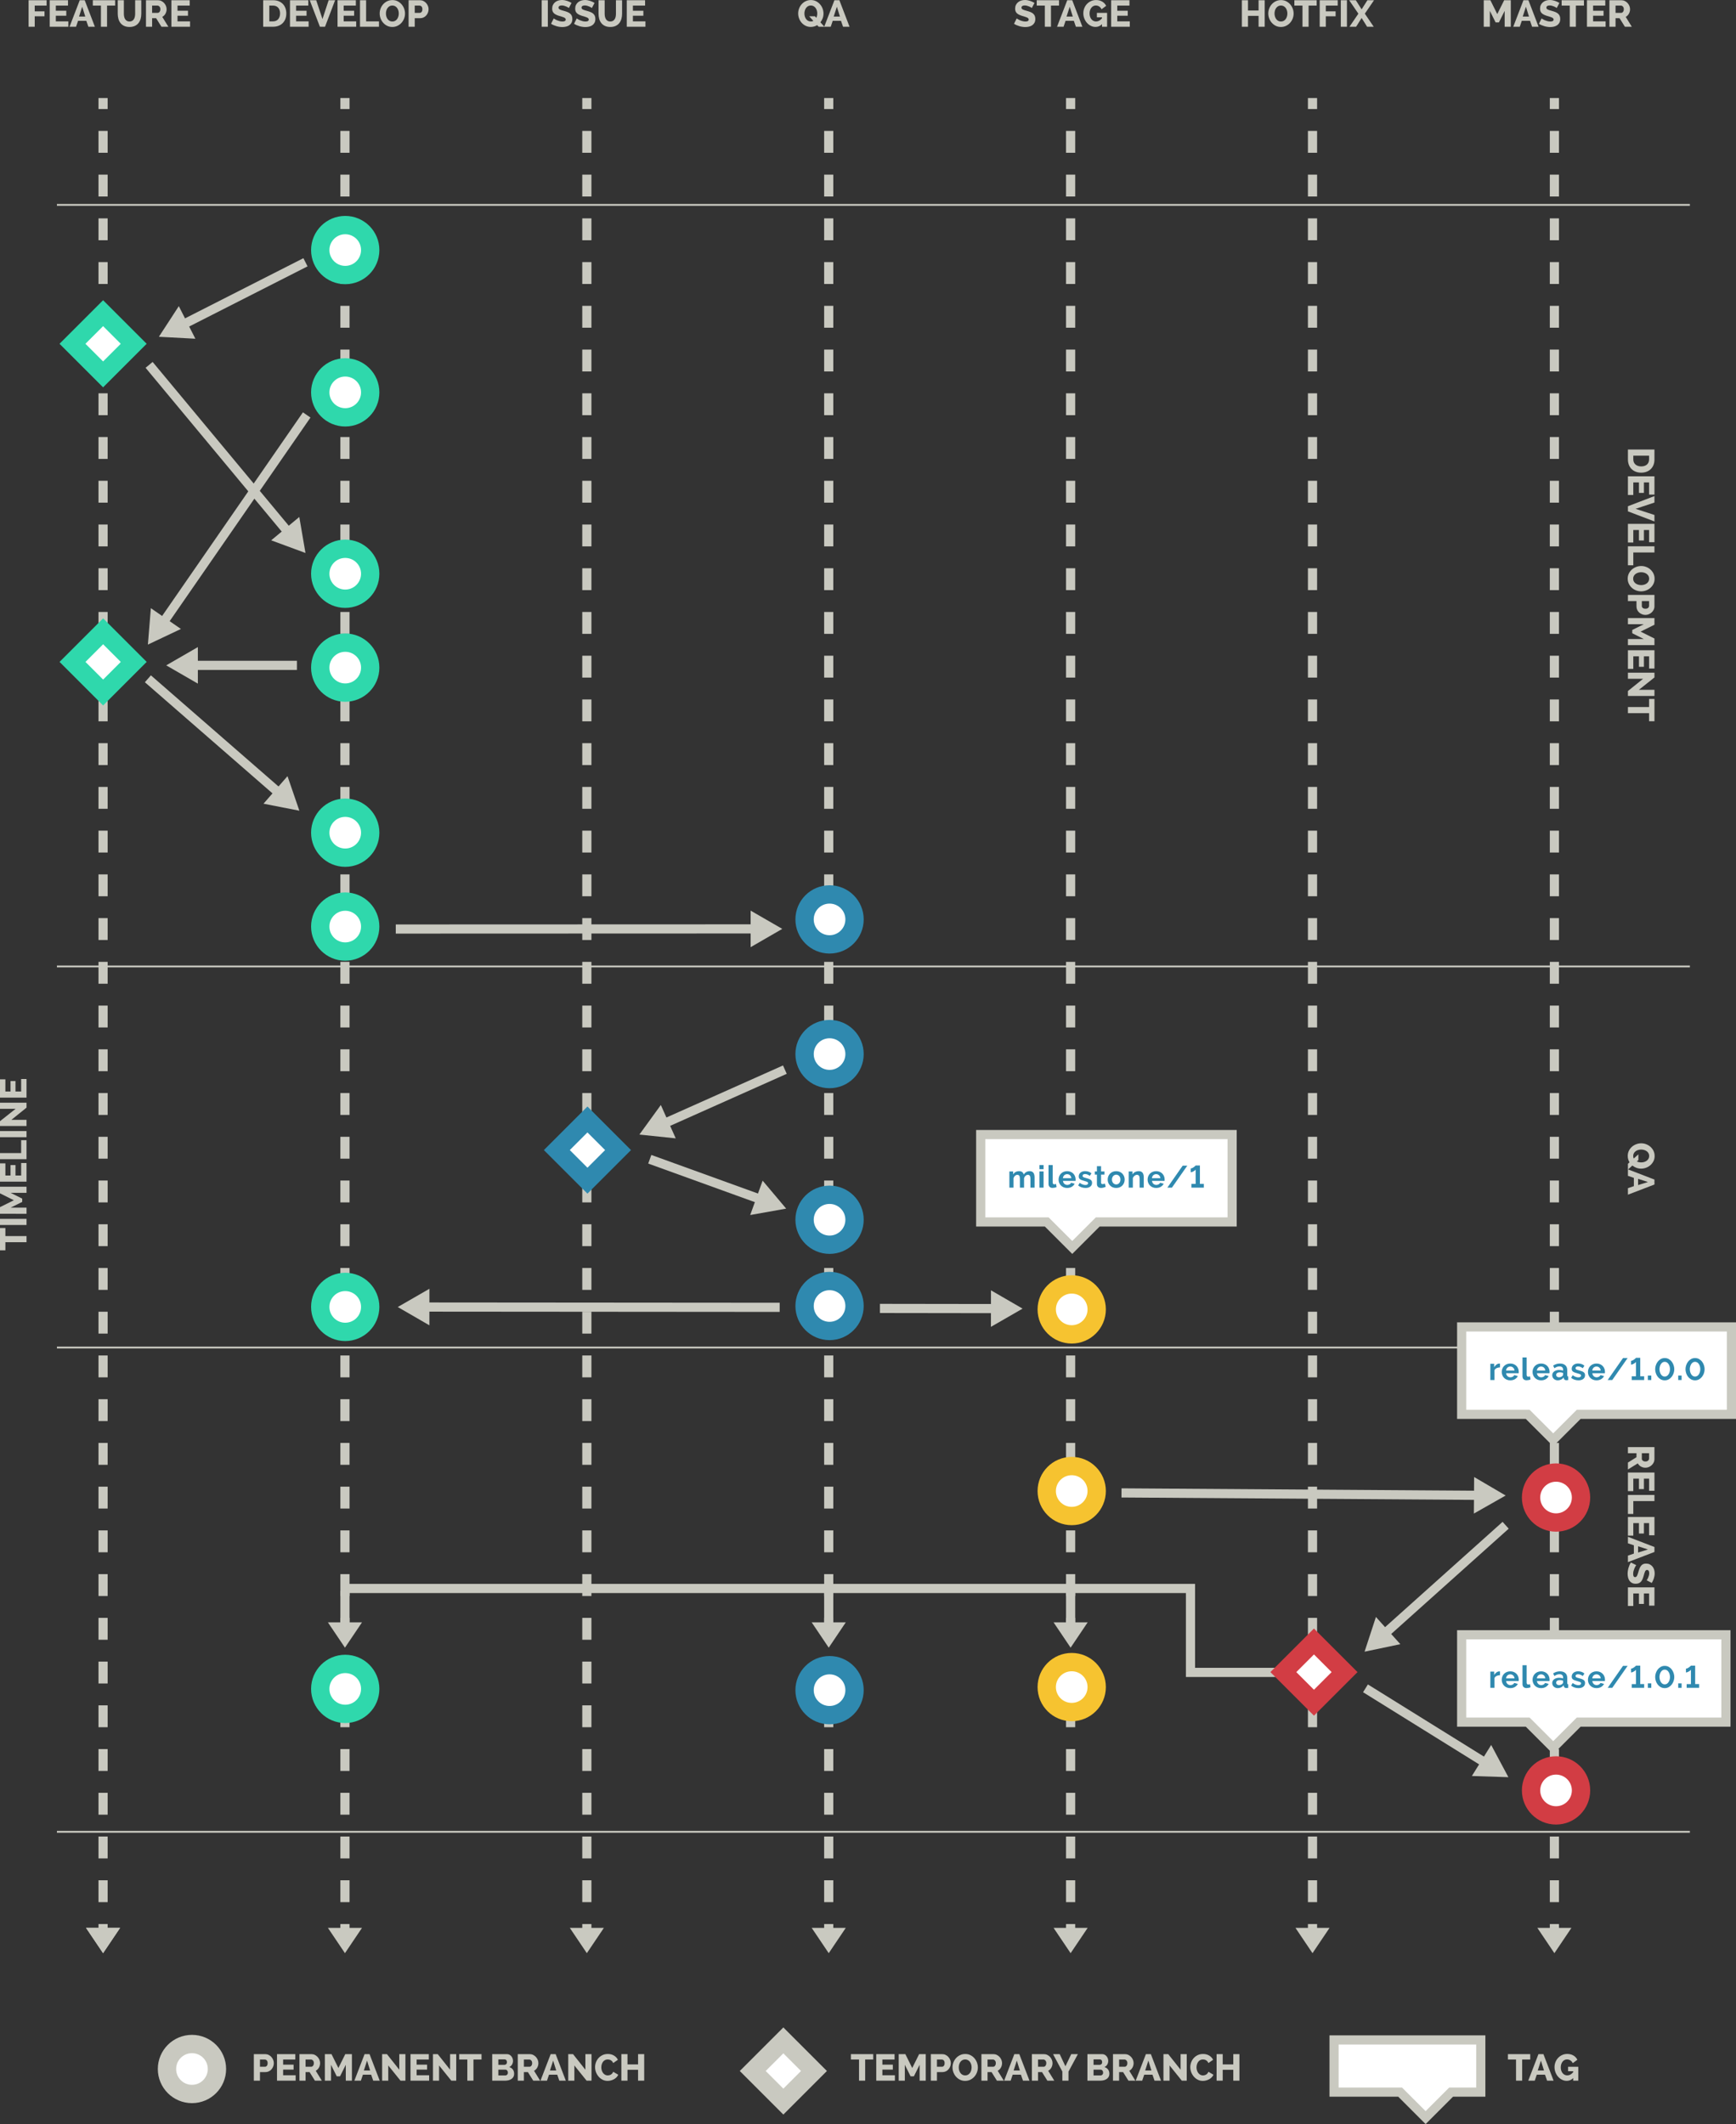 <?xml version="1.0" encoding="utf-8"?>
<!-- Generator: Adobe Illustrator 16.0.0, SVG Export Plug-In . SVG Version: 6.00 Build 0)  -->
<!DOCTYPE svg PUBLIC "-//W3C//DTD SVG 1.1//EN" "http://www.w3.org/Graphics/SVG/1.1/DTD/svg11.dtd">
<svg version="1.1" id="Layer_1" xmlns="http://www.w3.org/2000/svg" xmlns:xlink="http://www.w3.org/1999/xlink" x="0px" y="0px"
	 width="757.938px" height="927.451px" viewBox="0 0 757.938 927.451" enable-background="new 0 0 757.938 927.451"
	 xml:space="preserve">
<rect x="0" y="0" width="757.938" height="927.451" fill="#333333" stroke="none"/>
<g>
	<polyline fill="none" stroke="#C9C9C0" stroke-width="4" stroke-miterlimit="10" points="150.728,693.584 519.769,693.584 
		519.769,730.233 573.64,730.233 	"/>
	<g>
		<g>
			<g>
				<line fill="none" stroke="#C9C9C0" stroke-width="4" stroke-miterlimit="10" x1="45" y1="42.81" x2="45" y2="47.61"/>
				
					<line fill="none" stroke="#C9C9C0" stroke-width="4" stroke-miterlimit="10" stroke-dasharray="9.548,9.548" x1="45" y1="57.158" x2="45" y2="835.335"/>
				<line fill="none" stroke="#C9C9C0" stroke-width="4" stroke-miterlimit="10" x1="45" y1="840.109" x2="45" y2="844.909"/>
			</g>
		</g>
		<polygon fill="#C9C9C0" points="45,852.83 37.562,841.782 52.438,841.782 		"/>
	</g>
	<g>
		<g>
			<line fill="none" stroke="#C9C9C0" stroke-width="4" stroke-miterlimit="10" x1="150.608" y1="42.81" x2="150.608" y2="47.61"/>
			
				<line fill="none" stroke="#C9C9C0" stroke-width="4" stroke-miterlimit="10" stroke-dasharray="9.548,9.548" x1="150.608" y1="57.158" x2="150.608" y2="835.335"/>
			
				<line fill="none" stroke="#C9C9C0" stroke-width="4" stroke-miterlimit="10" x1="150.608" y1="840.109" x2="150.608" y2="844.909"/>
		</g>
	</g>
	<polygon fill="#C9C9C0" points="150.607,852.83 143.171,841.782 158.046,841.782 	"/>
	<polygon fill="#C9C9C0" points="150.607,719.433 143.171,708.384 158.046,708.384 	"/>
	<polygon fill="#C9C9C0" points="361.824,719.433 354.387,708.384 369.263,708.384 	"/>
	<polygon fill="#C9C9C0" points="467.433,719.433 459.995,708.384 474.87,708.384 	"/>
	<g>
		<g>
			<g>
				<line fill="none" stroke="#C9C9C0" stroke-width="4" stroke-miterlimit="10" x1="256.216" y1="42.81" x2="256.216" y2="47.61"/>
				
					<line fill="none" stroke="#C9C9C0" stroke-width="4" stroke-miterlimit="10" stroke-dasharray="9.548,9.548" x1="256.216" y1="57.158" x2="256.216" y2="835.335"/>
				
					<line fill="none" stroke="#C9C9C0" stroke-width="4" stroke-miterlimit="10" x1="256.216" y1="840.109" x2="256.216" y2="844.909"/>
			</g>
		</g>
		<polygon fill="#C9C9C0" points="256.216,852.83 248.779,841.782 263.654,841.782 		"/>
	</g>
	<g>
		<g>
			<g>
				<line fill="none" stroke="#C9C9C0" stroke-width="4" stroke-miterlimit="10" x1="361.824" y1="42.81" x2="361.824" y2="47.61"/>
				
					<line fill="none" stroke="#C9C9C0" stroke-width="4" stroke-miterlimit="10" stroke-dasharray="9.548,9.548" x1="361.824" y1="57.158" x2="361.824" y2="835.335"/>
				
					<line fill="none" stroke="#C9C9C0" stroke-width="4" stroke-miterlimit="10" x1="361.824" y1="840.109" x2="361.824" y2="844.909"/>
			</g>
		</g>
		<polygon fill="#C9C9C0" points="361.824,852.83 354.387,841.782 369.263,841.782 		"/>
	</g>
	<g>
		<g>
			<g>
				<line fill="none" stroke="#C9C9C0" stroke-width="4" stroke-miterlimit="10" x1="467.433" y1="42.81" x2="467.433" y2="47.61"/>
				
					<line fill="none" stroke="#C9C9C0" stroke-width="4" stroke-miterlimit="10" stroke-dasharray="9.548,9.548" x1="467.433" y1="57.158" x2="467.433" y2="835.335"/>
				
					<line fill="none" stroke="#C9C9C0" stroke-width="4" stroke-miterlimit="10" x1="467.433" y1="840.109" x2="467.433" y2="844.909"/>
			</g>
		</g>
		<polygon fill="#C9C9C0" points="467.433,852.83 459.995,841.782 474.871,841.782 		"/>
	</g>
	<g>
		<g>
			<g>
				<line fill="none" stroke="#C9C9C0" stroke-width="4" stroke-miterlimit="10" x1="573.041" y1="42.81" x2="573.041" y2="47.61"/>
				
					<line fill="none" stroke="#C9C9C0" stroke-width="4" stroke-miterlimit="10" stroke-dasharray="9.548,9.548" x1="573.041" y1="57.158" x2="573.041" y2="835.335"/>
				
					<line fill="none" stroke="#C9C9C0" stroke-width="4" stroke-miterlimit="10" x1="573.041" y1="840.109" x2="573.041" y2="844.909"/>
			</g>
		</g>
		<polygon fill="#C9C9C0" points="573.041,852.83 565.604,841.782 580.479,841.782 		"/>
	</g>
	<g>
		<g>
			<g>
				<line fill="none" stroke="#C9C9C0" stroke-width="4" stroke-miterlimit="10" x1="678.649" y1="42.81" x2="678.649" y2="47.61"/>
				
					<line fill="none" stroke="#C9C9C0" stroke-width="4" stroke-miterlimit="10" stroke-dasharray="9.548,9.548" x1="678.649" y1="57.158" x2="678.649" y2="835.335"/>
				
					<line fill="none" stroke="#C9C9C0" stroke-width="4" stroke-miterlimit="10" x1="678.649" y1="840.109" x2="678.649" y2="844.909"/>
			</g>
		</g>
		<polygon fill="#C9C9C0" points="678.648,852.83 671.212,841.782 686.087,841.782 		"/>
	</g>
	
		<rect x="35.549" y="140.68" transform="matrix(0.707 0.707 -0.707 0.707 119.338 12.152)" fill="#FFFFFF" stroke="#2FD8AC" stroke-width="8" stroke-miterlimit="10" width="18.901" height="18.901"/>
	
		<rect x="35.55" y="279.6" transform="matrix(0.707 0.707 -0.707 0.707 217.566 52.838)" fill="#FFFFFF" stroke="#2FD8AC" stroke-width="8" stroke-miterlimit="10" width="18.901" height="18.902"/>
	
		<rect x="564.189" y="720.782" transform="matrix(0.707 0.707 -0.707 0.707 684.385 -191.742)" fill="#FFFFFF" stroke="#D23D44" stroke-width="8" stroke-miterlimit="10" width="18.902" height="18.901"/>
	
		<rect x="247.005" y="492.793" transform="matrix(0.707 0.707 -0.707 0.707 430.254 -34.238)" fill="#FFFFFF" stroke="#2F89AF" stroke-width="8" stroke-miterlimit="10" width="18.901" height="18.901"/>
	<circle fill="#FFFFFF" stroke="#2FD8AC" stroke-width="8" stroke-miterlimit="10" cx="150.728" cy="109.185" r="10.907"/>
	<circle fill="#FFFFFF" stroke="#2FD8AC" stroke-width="8" stroke-miterlimit="10" cx="150.728" cy="171.318" r="10.907"/>
	<circle fill="#FFFFFF" stroke="#2FD8AC" stroke-width="8" stroke-miterlimit="10" cx="150.728" cy="250.518" r="10.907"/>
	<circle fill="#FFFFFF" stroke="#2FD8AC" stroke-width="8" stroke-miterlimit="10" cx="150.728" cy="291.509" r="10.907"/>
	<circle fill="#FFFFFF" stroke="#2FD8AC" stroke-width="8" stroke-miterlimit="10" cx="150.728" cy="363.584" r="10.907"/>
	<circle fill="#FFFFFF" stroke="#2FD8AC" stroke-width="8" stroke-miterlimit="10" cx="150.728" cy="404.576" r="10.907"/>
	<circle fill="#FFFFFF" stroke="#2F89AF" stroke-width="8" stroke-miterlimit="10" cx="362.184" cy="401.449" r="10.907"/>
	<circle fill="#FFFFFF" stroke="#2F89AF" stroke-width="8" stroke-miterlimit="10" cx="362.184" cy="570.244" r="10.907"/>
	<circle fill="#FFFFFF" stroke="#2F89AF" stroke-width="8" stroke-miterlimit="10" cx="362.184" cy="737.984" r="10.907"/>
	<circle fill="#FFFFFF" stroke="#2F89AF" stroke-width="8" stroke-miterlimit="10" cx="362.184" cy="532.586" r="10.907"/>
	<circle fill="#FFFFFF" stroke="#2F89AF" stroke-width="8" stroke-miterlimit="10" cx="362.184" cy="460.246" r="10.907"/>
	<circle fill="#FFFFFF" stroke="#F6C330" stroke-width="8" stroke-miterlimit="10" cx="467.911" cy="736.639" r="10.907"/>
	<circle fill="#FFFFFF" stroke="#F6C330" stroke-width="8" stroke-miterlimit="10" cx="467.911" cy="571.732" r="10.907"/>
	<circle fill="#FFFFFF" stroke="#F6C330" stroke-width="8" stroke-miterlimit="10" cx="467.911" cy="651.037" r="10.907"/>
	<circle fill="#FFFFFF" stroke="#D23D44" stroke-width="8" stroke-miterlimit="10" cx="679.367" cy="653.876" r="10.907"/>
	<circle fill="#FFFFFF" stroke="#D23D44" stroke-width="8" stroke-miterlimit="10" cx="679.367" cy="781.76" r="10.907"/>
	<circle fill="#FFFFFF" stroke="#2FD8AC" stroke-width="8" stroke-miterlimit="10" cx="150.728" cy="570.641" r="10.907"/>
	<circle fill="#FFFFFF" stroke="#2FD8AC" stroke-width="8" stroke-miterlimit="10" cx="150.728" cy="737.433" r="10.907"/>
	<polygon fill="#C9C9C0" points="45,852.83 37.562,841.782 52.438,841.782 	"/>
	<g>
		<g>
			
				<line fill="none" stroke="#C9C9C0" stroke-width="4" stroke-miterlimit="10" x1="79.604" y1="141.849" x2="133.368" y2="114.518"/>
			<g>
				<polygon fill="#C9C9C0" points="85.3,147.903 69.368,147.052 78.069,133.679 				"/>
			</g>
		</g>
	</g>
	<g>
		<g>
			
				<line fill="none" stroke="#C9C9C0" stroke-width="4" stroke-miterlimit="10" x1="71.099" y1="272.007" x2="133.901" y2="181.185"/>
			<g>
				<polygon fill="#C9C9C0" points="78.988,274.625 64.568,281.451 65.864,265.549 				"/>
			</g>
		</g>
	</g>
	<g>
		<g>
			
				<line fill="none" stroke="#C9C9C0" stroke-width="4" stroke-miterlimit="10" x1="122.044" y1="346.443" x2="64.568" y2="296.384"/>
			<g>
				<polygon fill="#C9C9C0" points="125.523,338.894 130.702,353.984 115.043,350.926 				"/>
			</g>
		</g>
	</g>
	<g>
		<g>
			
				<line fill="none" stroke="#C9C9C0" stroke-width="4" stroke-miterlimit="10" x1="126.029" y1="232.621" x2="65.102" y2="159.318"/>
			<g>
				<polygon fill="#C9C9C0" points="130.672,225.726 133.368,241.451 118.401,235.925 				"/>
			</g>
		</g>
	</g>
	<g>
		<g>
			
				<line fill="none" stroke="#C9C9C0" stroke-width="4" stroke-miterlimit="10" x1="330.061" y1="405.589" x2="172.795" y2="405.646"/>
			<g>
				<polygon fill="#C9C9C0" points="327.723,397.612 341.542,405.585 327.729,413.568 				"/>
			</g>
		</g>
	</g>
	<g>
		<g>
			
				<line fill="none" stroke="#C9C9C0" stroke-width="4" stroke-miterlimit="10" x1="289.641" y1="490.716" x2="342.676" y2="467.04"/>
			<g>
				<polygon fill="#C9C9C0" points="295.025,497.049 279.156,495.396 288.521,482.479 				"/>
			</g>
		</g>
	</g>
	<g>
		<g>
			
				<line fill="none" stroke="#C9C9C0" stroke-width="4" stroke-miterlimit="10" x1="332.446" y1="523.815" x2="283.693" y2="506.171"/>
			<g>
				<polygon fill="#C9C9C0" points="332.967,515.52 343.243,527.723 327.536,530.523 				"/>
			</g>
		</g>
	</g>
	<g>
		<g>
			
				<line fill="none" stroke="#C9C9C0" stroke-width="4" stroke-miterlimit="10" x1="434.98" y1="571.376" x2="384.186" y2="571.305"/>
			<g>
				<polygon fill="#C9C9C0" points="432.656,563.395 446.462,571.393 432.635,579.351 				"/>
			</g>
		</g>
	</g>
	<g>
		<g>
			
				<line fill="none" stroke="#C9C9C0" stroke-width="4" stroke-miterlimit="10" x1="645.887" y1="652.915" x2="489.646" y2="651.858"/>
			<g>
				<polygon fill="#C9C9C0" points="643.605,644.921 657.368,652.993 643.498,660.877 				"/>
			</g>
		</g>
	</g>
	<g>
		<g>
			
				<line fill="none" stroke="#C9C9C0" stroke-width="4" stroke-miterlimit="10" x1="604.319" y1="713.522" x2="657.368" y2="665.984"/>
			<g>
				<polygon fill="#C9C9C0" points="611.383,717.905 595.769,721.185 600.733,706.023 				"/>
			</g>
		</g>
	</g>
	<g>
		<g>
			
				<line fill="none" stroke="#C9C9C0" stroke-width="4" stroke-miterlimit="10" x1="648.817" y1="769.921" x2="596.169" y2="737.185"/>
			<g>
				<polygon fill="#C9C9C0" points="651.048,761.913 658.568,775.984 642.623,775.463 				"/>
			</g>
		</g>
	</g>
	<g>
		<g>
			
				<line fill="none" stroke="#C9C9C0" stroke-width="4" stroke-miterlimit="10" x1="185.146" y1="570.701" x2="340.407" y2="570.825"/>
			<g>
				<polygon fill="#C9C9C0" points="187.475,578.681 173.664,570.692 187.486,562.725 				"/>
			</g>
		</g>
	</g>
	<g>
		<g>
			
				<line fill="none" stroke="#C9C9C0" stroke-width="4" stroke-miterlimit="10" x1="84.051" y1="290.518" x2="129.635" y2="290.518"/>
			<g>
				<polygon fill="#C9C9C0" points="86.385,298.497 72.568,290.518 86.385,282.541 				"/>
			</g>
		</g>
	</g>
	<g>
		<path fill="#C9C9C0" d="M12.484,11.68V0.098h7.863v2.349H15.16v2.496h4.273v2.169H15.16v4.568H12.484z"/>
		<path fill="#C9C9C0" d="M29.841,9.331v2.349h-8.14V0.098h7.992v2.349h-5.317v2.251h4.567v2.17h-4.567v2.463H29.841z"/>
		<path fill="#C9C9C0" d="M30.363,11.68l4.453-11.582h2.17l4.437,11.582h-2.839l-0.896-2.594h-3.605l-0.881,2.594H30.363z
			 M35.893,2.936l-1.387,4.307h2.725L35.893,2.936z"/>
		<path fill="#C9C9C0" d="M50.264,2.447H46.74v9.233h-2.675V2.447h-3.54V0.098h9.738V2.447z"/>
		<path fill="#C9C9C0" d="M56.545,9.396c0.456,0,0.842-0.095,1.158-0.286c0.314-0.19,0.57-0.443,0.766-0.758
			c0.196-0.315,0.335-0.677,0.416-1.085c0.082-0.408,0.123-0.824,0.123-1.248V0.098h2.675v5.921c0,0.805-0.101,1.556-0.302,2.251
			c-0.201,0.696-0.512,1.306-0.93,1.827c-0.419,0.522-0.951,0.933-1.599,1.231c-0.647,0.3-1.417,0.449-2.308,0.449
			c-0.925,0-1.713-0.158-2.366-0.474c-0.652-0.315-1.183-0.736-1.59-1.264c-0.408-0.527-0.707-1.14-0.897-1.835
			s-0.285-1.424-0.285-2.186V0.098h2.675v5.921c0,0.446,0.044,0.87,0.131,1.272s0.228,0.762,0.424,1.077
			c0.196,0.316,0.448,0.566,0.759,0.75C55.704,9.304,56.088,9.396,56.545,9.396z"/>
		<path fill="#C9C9C0" d="M63.738,11.68V0.098h5.22c0.544,0,1.046,0.114,1.509,0.342c0.462,0.228,0.861,0.528,1.199,0.897
			c0.337,0.37,0.601,0.789,0.791,1.256c0.19,0.468,0.285,0.941,0.285,1.419c0,0.359-0.043,0.705-0.131,1.036
			C72.524,5.38,72.4,5.693,72.236,5.987c-0.162,0.293-0.361,0.557-0.595,0.791c-0.234,0.234-0.498,0.432-0.792,0.596l2.659,4.306
			h-3.018l-2.333-3.736h-1.745v3.736H63.738z M66.413,5.611h2.447c0.315,0,0.587-0.149,0.815-0.449
			c0.229-0.299,0.343-0.682,0.343-1.15c0-0.478-0.131-0.859-0.392-1.142c-0.262-0.282-0.544-0.424-0.849-0.424h-2.365V5.611z"/>
		<path fill="#C9C9C0" d="M82.971,9.331v2.349H74.83V0.098h7.993v2.349h-5.317v2.251h4.567v2.17h-4.567v2.463H82.971z"/>
	</g>
	<g>
		<path fill="#C9C9C0" d="M114.907,11.68V0.098h4.323c0.957,0,1.794,0.152,2.512,0.456c0.718,0.305,1.318,0.718,1.803,1.24
			c0.483,0.522,0.848,1.134,1.093,1.835s0.367,1.449,0.367,2.243c0,0.881-0.136,1.678-0.408,2.39
			c-0.271,0.712-0.66,1.321-1.166,1.827s-1.115,0.897-1.827,1.174s-1.504,0.416-2.373,0.416H114.907z M122.28,5.873
			c0-0.511-0.067-0.976-0.204-1.395c-0.136-0.419-0.334-0.78-0.595-1.085s-0.582-0.539-0.963-0.702
			c-0.38-0.163-0.81-0.245-1.288-0.245h-1.648v6.884h1.648c0.489,0,0.924-0.087,1.305-0.261s0.699-0.416,0.954-0.726
			c0.256-0.31,0.451-0.674,0.587-1.093C122.213,6.833,122.28,6.373,122.28,5.873z"/>
		<path fill="#C9C9C0" d="M134.743,9.331v2.349h-8.14V0.098h7.993v2.349h-5.318v2.251h4.567v2.17h-4.567v2.463H134.743z"/>
		<path fill="#C9C9C0" d="M138.055,0.098l2.74,8.221l2.691-8.221h2.822l-4.404,11.582h-2.234l-4.438-11.582H138.055z"/>
		<path fill="#C9C9C0" d="M155.509,9.331v2.349h-8.14V0.098h7.993v2.349h-5.318v2.251h4.567v2.17h-4.567v2.463H155.509z"/>
		<path fill="#C9C9C0" d="M157.173,11.68V0.098h2.675v9.232h5.612v2.349H157.173z"/>
		<path fill="#C9C9C0" d="M171.283,11.778c-0.826,0-1.577-0.169-2.251-0.506c-0.675-0.337-1.253-0.78-1.737-1.33
			s-0.859-1.177-1.125-1.884c-0.268-0.707-0.4-1.436-0.4-2.186c0-0.761,0.139-1.495,0.416-2.202s0.663-1.33,1.158-1.868
			c0.495-0.538,1.082-0.968,1.762-1.289s1.422-0.481,2.227-0.481c0.826,0,1.577,0.168,2.252,0.506
			c0.674,0.337,1.253,0.783,1.736,1.337c0.484,0.555,0.857,1.186,1.118,1.893s0.392,1.425,0.392,2.153
			c0,0.761-0.139,1.495-0.416,2.202s-0.661,1.33-1.15,1.868c-0.489,0.538-1.074,0.97-1.754,1.296
			C172.83,11.615,172.088,11.778,171.283,11.778z M168.494,5.905c0,0.446,0.062,0.879,0.188,1.297
			c0.125,0.419,0.305,0.792,0.538,1.118s0.527,0.587,0.881,0.783c0.354,0.196,0.759,0.294,1.216,0.294
			c0.467,0,0.875-0.104,1.223-0.31c0.349-0.207,0.639-0.476,0.873-0.807c0.234-0.332,0.408-0.707,0.521-1.126
			c0.115-0.418,0.172-0.845,0.172-1.28c0-0.446-0.062-0.878-0.188-1.297s-0.308-0.789-0.547-1.109
			c-0.239-0.32-0.533-0.576-0.881-0.767s-0.745-0.286-1.19-0.286c-0.468,0-0.876,0.101-1.224,0.302s-0.639,0.465-0.873,0.791
			c-0.233,0.326-0.41,0.699-0.529,1.117C168.554,5.043,168.494,5.47,168.494,5.905z"/>
		<path fill="#C9C9C0" d="M178.396,11.68V0.098h4.942c0.555,0,1.062,0.114,1.525,0.342c0.462,0.228,0.859,0.528,1.191,0.897
			c0.331,0.37,0.592,0.789,0.782,1.256c0.19,0.468,0.286,0.941,0.286,1.419c0,0.511-0.09,1-0.27,1.468s-0.43,0.887-0.75,1.256
			c-0.321,0.37-0.71,0.664-1.167,0.881c-0.456,0.218-0.962,0.326-1.517,0.326h-2.35v3.736H178.396z M181.07,5.611h2.187
			c0.315,0,0.587-0.136,0.815-0.408c0.229-0.271,0.343-0.669,0.343-1.191c0-0.272-0.036-0.505-0.106-0.702
			c-0.07-0.195-0.166-0.358-0.285-0.489c-0.12-0.13-0.256-0.226-0.408-0.285s-0.305-0.09-0.457-0.09h-2.088V5.611z"/>
	</g>
	<g>
		<path fill="#C9C9C0" d="M236.51,11.68V0.098h2.675V11.68H236.51z"/>
		<path fill="#C9C9C0" d="M248.368,3.491c-0.044-0.043-0.163-0.125-0.358-0.245c-0.196-0.12-0.44-0.245-0.734-0.375
			c-0.293-0.13-0.614-0.244-0.963-0.342c-0.348-0.098-0.695-0.147-1.043-0.147c-0.457,0-0.808,0.082-1.053,0.245
			c-0.244,0.163-0.367,0.402-0.367,0.718c0,0.195,0.055,0.358,0.163,0.489c0.108,0.13,0.264,0.247,0.465,0.351
			s0.451,0.198,0.751,0.285c0.299,0.087,0.645,0.186,1.035,0.294c0.555,0.152,1.055,0.318,1.501,0.498s0.826,0.402,1.142,0.668
			c0.315,0.267,0.558,0.59,0.727,0.971c0.168,0.381,0.253,0.838,0.253,1.37c0,0.653-0.122,1.205-0.367,1.656
			s-0.568,0.815-0.971,1.093s-0.867,0.479-1.395,0.604c-0.528,0.125-1.068,0.188-1.623,0.188c-0.425,0-0.856-0.032-1.297-0.098
			s-0.873-0.16-1.297-0.286c-0.425-0.125-0.838-0.274-1.24-0.449c-0.402-0.174-0.772-0.375-1.108-0.604l1.174-2.333
			c0.055,0.054,0.201,0.158,0.44,0.31s0.532,0.305,0.881,0.457c0.349,0.153,0.739,0.289,1.175,0.408
			c0.435,0.12,0.875,0.18,1.321,0.18c0.946,0,1.419-0.288,1.419-0.865c0-0.217-0.07-0.397-0.212-0.538s-0.337-0.269-0.587-0.383
			c-0.251-0.114-0.544-0.221-0.881-0.318c-0.338-0.098-0.707-0.206-1.109-0.326c-0.533-0.163-0.995-0.34-1.387-0.53
			c-0.392-0.19-0.718-0.41-0.979-0.66c-0.262-0.25-0.455-0.539-0.579-0.865c-0.126-0.326-0.188-0.707-0.188-1.142
			c0-0.609,0.115-1.147,0.343-1.615c0.229-0.467,0.538-0.861,0.931-1.183c0.391-0.32,0.845-0.562,1.361-0.726S244.773,0,245.351,0
			c0.413,0,0.815,0.038,1.207,0.114c0.392,0.076,0.764,0.174,1.117,0.294c0.354,0.12,0.688,0.256,1.004,0.408
			c0.315,0.153,0.598,0.305,0.848,0.457L248.368,3.491z"/>
		<path fill="#C9C9C0" d="M258.417,3.491c-0.044-0.043-0.163-0.125-0.358-0.245c-0.196-0.12-0.441-0.245-0.734-0.375
			c-0.294-0.13-0.615-0.244-0.963-0.342s-0.695-0.147-1.044-0.147c-0.456,0-0.808,0.082-1.052,0.245
			c-0.245,0.163-0.367,0.402-0.367,0.718c0,0.195,0.055,0.358,0.163,0.489c0.108,0.13,0.264,0.247,0.465,0.351
			s0.451,0.198,0.751,0.285c0.299,0.087,0.644,0.186,1.035,0.294c0.555,0.152,1.055,0.318,1.501,0.498s0.826,0.402,1.142,0.668
			c0.315,0.267,0.558,0.59,0.727,0.971c0.168,0.381,0.252,0.838,0.252,1.37c0,0.653-0.122,1.205-0.366,1.656
			c-0.245,0.451-0.569,0.815-0.971,1.093c-0.403,0.277-0.868,0.479-1.396,0.604s-1.068,0.188-1.623,0.188
			c-0.424,0-0.855-0.032-1.297-0.098c-0.439-0.065-0.872-0.16-1.297-0.286c-0.424-0.125-0.837-0.274-1.239-0.449
			c-0.402-0.174-0.772-0.375-1.109-0.604l1.175-2.333c0.055,0.054,0.201,0.158,0.44,0.31s0.532,0.305,0.881,0.457
			c0.348,0.153,0.739,0.289,1.175,0.408c0.435,0.12,0.875,0.18,1.32,0.18c0.947,0,1.42-0.288,1.42-0.865
			c0-0.217-0.071-0.397-0.212-0.538c-0.142-0.141-0.337-0.269-0.588-0.383c-0.25-0.114-0.544-0.221-0.881-0.318
			s-0.707-0.206-1.108-0.326c-0.533-0.163-0.996-0.34-1.387-0.53c-0.392-0.19-0.718-0.41-0.979-0.66
			c-0.262-0.25-0.455-0.539-0.58-0.865c-0.125-0.326-0.188-0.707-0.188-1.142c0-0.609,0.114-1.147,0.343-1.615
			c0.229-0.467,0.538-0.861,0.93-1.183c0.392-0.32,0.846-0.562,1.362-0.726S254.822,0,255.399,0c0.413,0,0.815,0.038,1.207,0.114
			c0.392,0.076,0.764,0.174,1.117,0.294c0.354,0.12,0.688,0.256,1.003,0.408c0.315,0.153,0.599,0.305,0.849,0.457L258.417,3.491z"/>
		<path fill="#C9C9C0" d="M266.459,9.396c0.457,0,0.843-0.095,1.158-0.286c0.315-0.19,0.57-0.443,0.767-0.758
			s0.335-0.677,0.416-1.085c0.081-0.408,0.122-0.824,0.122-1.248V0.098h2.676v5.921c0,0.805-0.102,1.556-0.302,2.251
			c-0.202,0.696-0.512,1.306-0.931,1.827c-0.418,0.522-0.951,0.933-1.598,1.231c-0.647,0.3-1.417,0.449-2.309,0.449
			c-0.925,0-1.713-0.158-2.365-0.474c-0.652-0.315-1.183-0.736-1.591-1.264c-0.407-0.527-0.707-1.14-0.897-1.835
			c-0.189-0.696-0.285-1.424-0.285-2.186V0.098h2.676v5.921c0,0.446,0.043,0.87,0.13,1.272s0.229,0.762,0.425,1.077
			c0.195,0.316,0.448,0.566,0.758,0.75C265.619,9.304,266.002,9.396,266.459,9.396z"/>
		<path fill="#C9C9C0" d="M281.793,9.331v2.349h-8.141V0.098h7.993v2.349h-5.317v2.251h4.567v2.17h-4.567v2.463H281.793z"/>
	</g>
	<g>
		<path fill="#C9C9C0" d="M356.784,10.978c-0.413,0.25-0.851,0.443-1.313,0.579c-0.462,0.136-0.954,0.204-1.476,0.204
			c-0.827,0-1.577-0.166-2.251-0.498c-0.675-0.332-1.254-0.772-1.738-1.321c-0.483-0.549-0.858-1.177-1.125-1.884
			c-0.267-0.707-0.399-1.436-0.399-2.186c0-0.761,0.139-1.495,0.416-2.202s0.663-1.332,1.158-1.876
			c0.494-0.544,1.081-0.976,1.762-1.297c0.679-0.321,1.421-0.481,2.227-0.481c0.826,0,1.576,0.171,2.251,0.514
			c0.674,0.343,1.253,0.792,1.737,1.346c0.483,0.555,0.856,1.186,1.117,1.893s0.392,1.425,0.392,2.153
			c0,0.718-0.119,1.4-0.359,2.047c-0.238,0.647-0.57,1.237-0.994,1.771l1.762,1.941h-2.529L356.784,10.978z M354.027,9.379
			c0.413,0,0.777-0.081,1.093-0.244l-1.827-2.023h2.513l0.604,0.669c0.271-0.598,0.407-1.234,0.407-1.908
			c0-0.446-0.062-0.878-0.188-1.297s-0.307-0.789-0.546-1.109c-0.239-0.32-0.533-0.579-0.881-0.775
			c-0.349-0.196-0.745-0.293-1.19-0.293c-0.469,0-0.876,0.101-1.225,0.302c-0.348,0.201-0.639,0.468-0.872,0.799
			c-0.234,0.332-0.411,0.707-0.53,1.125c-0.12,0.419-0.18,0.846-0.18,1.28c0,0.446,0.062,0.879,0.188,1.297
			c0.125,0.419,0.305,0.789,0.539,1.109c0.233,0.321,0.527,0.579,0.881,0.775S353.57,9.379,354.027,9.379z"/>
		<path fill="#C9C9C0" d="M359.852,11.68l4.453-11.582h2.17l4.437,11.582h-2.839l-0.896-2.594h-3.605l-0.881,2.594H359.852z
			 M365.381,2.936l-1.387,4.307h2.725L365.381,2.936z"/>
	</g>
	<g>
		<path fill="#C9C9C0" d="M450.5,3.491c-0.044-0.043-0.164-0.125-0.359-0.245s-0.44-0.245-0.734-0.375
			c-0.293-0.13-0.614-0.244-0.962-0.342c-0.349-0.098-0.696-0.147-1.044-0.147c-0.457,0-0.808,0.082-1.053,0.245
			c-0.244,0.163-0.367,0.402-0.367,0.718c0,0.195,0.055,0.358,0.164,0.489c0.108,0.13,0.264,0.247,0.465,0.351
			s0.451,0.198,0.75,0.285c0.299,0.087,0.645,0.186,1.036,0.294c0.554,0.152,1.055,0.318,1.501,0.498
			c0.445,0.179,0.826,0.402,1.142,0.668c0.315,0.267,0.557,0.59,0.726,0.971c0.168,0.381,0.253,0.838,0.253,1.37
			c0,0.653-0.122,1.205-0.367,1.656s-0.568,0.815-0.971,1.093s-0.867,0.479-1.395,0.604s-1.068,0.188-1.623,0.188
			c-0.424,0-0.856-0.032-1.297-0.098s-0.873-0.16-1.297-0.286c-0.424-0.125-0.837-0.274-1.239-0.449
			c-0.402-0.174-0.772-0.375-1.109-0.604l1.174-2.333c0.055,0.054,0.201,0.158,0.44,0.31s0.533,0.305,0.882,0.457
			c0.348,0.153,0.738,0.289,1.174,0.408c0.435,0.12,0.875,0.18,1.321,0.18c0.946,0,1.419-0.288,1.419-0.865
			c0-0.217-0.07-0.397-0.212-0.538s-0.337-0.269-0.587-0.383s-0.544-0.221-0.881-0.318c-0.338-0.098-0.707-0.206-1.109-0.326
			c-0.533-0.163-0.995-0.34-1.387-0.53c-0.392-0.19-0.718-0.41-0.979-0.66c-0.262-0.25-0.454-0.539-0.579-0.865
			c-0.125-0.326-0.188-0.707-0.188-1.142c0-0.609,0.114-1.147,0.343-1.615c0.229-0.467,0.538-0.861,0.93-1.183
			c0.391-0.32,0.846-0.562,1.361-0.726C446.358,0.082,446.905,0,447.481,0c0.413,0,0.815,0.038,1.207,0.114
			c0.392,0.076,0.765,0.174,1.118,0.294c0.353,0.12,0.688,0.256,1.003,0.408c0.315,0.153,0.598,0.305,0.849,0.457L450.5,3.491z"/>
		<path fill="#C9C9C0" d="M462.375,2.447h-3.523v9.233h-2.676V2.447h-3.539V0.098h9.738V2.447z"/>
		<path fill="#C9C9C0" d="M461.51,11.68l4.454-11.582h2.169l4.438,11.582h-2.838l-0.897-2.594h-3.605l-0.881,2.594H461.51z
			 M467.04,2.936l-1.386,4.307h2.724L467.04,2.936z"/>
		<path fill="#C9C9C0" d="M481.135,10.554c-0.414,0.413-0.852,0.718-1.313,0.913c-0.463,0.196-0.966,0.294-1.509,0.294
			c-0.729,0-1.417-0.163-2.064-0.489c-0.646-0.326-1.212-0.761-1.695-1.305c-0.484-0.543-0.868-1.177-1.15-1.9
			c-0.283-0.723-0.424-1.476-0.424-2.259c0-0.794,0.141-1.544,0.424-2.251c0.282-0.707,0.674-1.321,1.174-1.844
			c0.5-0.521,1.088-0.935,1.762-1.239c0.675-0.305,1.403-0.457,2.187-0.457c1.022,0,1.919,0.226,2.691,0.677
			c0.772,0.452,1.349,1.069,1.729,1.852l-2.007,1.501c-0.239-0.522-0.585-0.927-1.036-1.215c-0.451-0.288-0.938-0.432-1.46-0.432
			c-0.413,0-0.785,0.09-1.117,0.269s-0.62,0.43-0.864,0.75c-0.245,0.321-0.433,0.693-0.562,1.117
			c-0.131,0.424-0.196,0.881-0.196,1.37c0,0.5,0.07,0.963,0.212,1.387c0.142,0.424,0.337,0.791,0.588,1.102
			c0.25,0.31,0.549,0.552,0.896,0.726s0.729,0.261,1.143,0.261c0.479,0,0.935-0.116,1.37-0.351c0.435-0.233,0.843-0.59,1.224-1.068
			V7.569h-2.235V5.627h4.453v6.052h-2.218V10.554z"/>
		<path fill="#C9C9C0" d="M493.271,9.331v2.349h-8.14V0.098h7.992v2.349h-5.317v2.251h4.567v2.17h-4.567v2.463H493.271z"/>
	</g>
	<g>
		<path fill="#C9C9C0" d="M552.168,0.098V11.68h-2.676V6.933h-4.616v4.747H542.2V0.098h2.676v4.485h4.616V0.098H552.168z"/>
		<path fill="#C9C9C0" d="M559.247,11.778c-0.827,0-1.577-0.169-2.251-0.506c-0.675-0.337-1.254-0.78-1.737-1.33
			c-0.484-0.549-0.859-1.177-1.126-1.884c-0.267-0.707-0.399-1.436-0.399-2.186c0-0.761,0.139-1.495,0.416-2.202
			s0.663-1.33,1.158-1.868c0.495-0.538,1.082-0.968,1.762-1.289s1.422-0.481,2.227-0.481c0.826,0,1.577,0.168,2.251,0.506
			c0.674,0.337,1.254,0.783,1.737,1.337c0.483,0.555,0.856,1.186,1.118,1.893c0.261,0.707,0.391,1.425,0.391,2.153
			c0,0.761-0.139,1.495-0.416,2.202s-0.66,1.33-1.149,1.868c-0.489,0.538-1.074,0.97-1.754,1.296
			C560.794,11.615,560.052,11.778,559.247,11.778z M556.457,5.905c0,0.446,0.062,0.879,0.188,1.297
			c0.124,0.419,0.304,0.792,0.538,1.118c0.233,0.326,0.527,0.587,0.881,0.783c0.354,0.196,0.758,0.294,1.215,0.294
			c0.468,0,0.875-0.104,1.224-0.31s0.639-0.476,0.873-0.807c0.233-0.332,0.407-0.707,0.521-1.126
			c0.114-0.418,0.172-0.845,0.172-1.28c0-0.446-0.063-0.878-0.188-1.297c-0.126-0.419-0.308-0.789-0.547-1.109
			c-0.239-0.32-0.533-0.576-0.881-0.767c-0.349-0.19-0.745-0.286-1.19-0.286c-0.468,0-0.876,0.101-1.224,0.302
			c-0.349,0.201-0.64,0.465-0.873,0.791s-0.41,0.699-0.53,1.117C556.518,5.043,556.457,5.47,556.457,5.905z"/>
		<path fill="#C9C9C0" d="M574.858,2.447h-3.523v9.233h-2.676V2.447h-3.54V0.098h9.739V2.447z"/>
		<path fill="#C9C9C0" d="M576.18,11.68V0.098h7.862v2.349h-5.188v2.496h4.274v2.169h-4.274v4.568H576.18z"/>
		<path fill="#C9C9C0" d="M585.396,11.68V0.098h2.676V11.68H585.396z"/>
		<path fill="#C9C9C0" d="M591.953,0.098l2.528,3.996l2.528-3.996h2.888l-4.013,5.872l3.883,5.709h-2.888l-2.398-3.833l-2.397,3.833
			h-2.904l3.883-5.709l-4.013-5.872H591.953z"/>
	</g>
	<g>
		<path fill="#C9C9C0" d="M656.936,11.68V4.747l-2.512,5.041h-1.436l-2.513-5.041v6.933h-2.675V0.098h2.903l3.002,6.052l3.018-6.052
			h2.888V11.68H656.936z"/>
		<path fill="#C9C9C0" d="M660.688,11.68l4.453-11.582h2.17l4.437,11.582h-2.838l-0.897-2.594h-3.605l-0.881,2.594H660.688z
			 M666.217,2.936l-1.386,4.307h2.724L666.217,2.936z"/>
		<path fill="#C9C9C0" d="M679.675,3.491c-0.044-0.043-0.163-0.125-0.358-0.245c-0.196-0.12-0.44-0.245-0.734-0.375
			c-0.293-0.13-0.614-0.244-0.963-0.342c-0.348-0.098-0.695-0.147-1.043-0.147c-0.457,0-0.808,0.082-1.053,0.245
			c-0.244,0.163-0.367,0.402-0.367,0.718c0,0.195,0.055,0.358,0.163,0.489c0.108,0.13,0.264,0.247,0.465,0.351
			s0.451,0.198,0.751,0.285c0.299,0.087,0.645,0.186,1.035,0.294c0.555,0.152,1.055,0.318,1.501,0.498s0.826,0.402,1.142,0.668
			c0.315,0.267,0.558,0.59,0.727,0.971c0.168,0.381,0.253,0.838,0.253,1.37c0,0.653-0.122,1.205-0.367,1.656
			s-0.568,0.815-0.971,1.093s-0.867,0.479-1.395,0.604c-0.528,0.125-1.068,0.188-1.623,0.188c-0.425,0-0.856-0.032-1.297-0.098
			s-0.873-0.16-1.297-0.286c-0.425-0.125-0.838-0.274-1.24-0.449c-0.402-0.174-0.772-0.375-1.108-0.604l1.174-2.333
			c0.055,0.054,0.201,0.158,0.44,0.31s0.532,0.305,0.881,0.457c0.349,0.153,0.739,0.289,1.175,0.408
			c0.435,0.12,0.875,0.18,1.321,0.18c0.946,0,1.419-0.288,1.419-0.865c0-0.217-0.07-0.397-0.212-0.538s-0.337-0.269-0.587-0.383
			c-0.251-0.114-0.544-0.221-0.881-0.318c-0.338-0.098-0.707-0.206-1.109-0.326c-0.533-0.163-0.995-0.34-1.387-0.53
			c-0.392-0.19-0.718-0.41-0.979-0.66c-0.262-0.25-0.455-0.539-0.579-0.865c-0.126-0.326-0.188-0.707-0.188-1.142
			c0-0.609,0.115-1.147,0.343-1.615c0.229-0.467,0.538-0.861,0.931-1.183c0.391-0.32,0.845-0.562,1.361-0.726S676.08,0,676.657,0
			c0.413,0,0.815,0.038,1.207,0.114c0.392,0.076,0.764,0.174,1.117,0.294c0.354,0.12,0.688,0.256,1.004,0.408
			c0.315,0.153,0.598,0.305,0.848,0.457L679.675,3.491z"/>
		<path fill="#C9C9C0" d="M691.551,2.447h-3.523v9.233h-2.676V2.447h-3.539V0.098h9.738V2.447z"/>
		<path fill="#C9C9C0" d="M701.012,9.331v2.349h-8.141V0.098h7.994v2.349h-5.318v2.251h4.567v2.17h-4.567v2.463H701.012z"/>
		<path fill="#C9C9C0" d="M702.676,11.68V0.098h5.22c0.544,0,1.047,0.114,1.509,0.342c0.463,0.228,0.862,0.528,1.199,0.897
			c0.337,0.37,0.601,0.789,0.791,1.256c0.19,0.468,0.285,0.941,0.285,1.419c0,0.359-0.043,0.705-0.13,1.036
			c-0.087,0.332-0.212,0.645-0.375,0.938c-0.163,0.293-0.362,0.557-0.596,0.791s-0.497,0.432-0.791,0.596l2.659,4.306h-3.019
			l-2.332-3.736h-1.746v3.736H702.676z M705.351,5.611h2.447c0.315,0,0.587-0.149,0.815-0.449c0.229-0.299,0.343-0.682,0.343-1.15
			c0-0.478-0.131-0.859-0.392-1.142c-0.261-0.282-0.544-0.424-0.848-0.424h-2.366V5.611z"/>
	</g>
	<g>
		<path fill="#C9C9C0" d="M2.349,536.194v3.523h9.233v2.675H2.349v3.54H0v-9.738H2.349z"/>
		<path fill="#C9C9C0" d="M11.582,534.873H0v-2.675h11.582V534.873z"/>
		<path fill="#C9C9C0" d="M11.582,520.844H4.648l5.041,2.512v1.436l-5.041,2.513h6.934v2.675H0v-2.903l6.052-3.002L0,521.056v-2.887
			h11.582V520.844z"/>
		<path fill="#C9C9C0" d="M9.232,507.811h2.35v8.14H0v-7.993h2.349v5.318H4.6v-4.568h2.17v4.568h2.463V507.811z"/>
		<path fill="#C9C9C0" d="M11.582,506.147H0v-2.676h9.232v-5.611h2.35V506.147z"/>
		<path fill="#C9C9C0" d="M11.582,496.539H0v-2.675h11.582V496.539z"/>
		<path fill="#C9C9C0" d="M4.959,488.97h6.623v2.675H0v-2.088l6.802-5.399H0v-2.675h11.582v2.153L4.959,488.97z"/>
		<path fill="#C9C9C0" d="M9.232,471.125h2.35v8.14H0v-7.993h2.349v5.318H4.6v-4.568h2.17v4.568h2.463V471.125z"/>
	</g>
	<g>
		<path fill="#C9C9C0" d="M710.752,196.279h11.582v4.323c0,0.957-0.152,1.794-0.457,2.512s-0.717,1.318-1.239,1.803
			c-0.522,0.483-1.134,0.848-1.835,1.093c-0.701,0.245-1.449,0.367-2.243,0.367c-0.881,0-1.678-0.137-2.39-0.408
			c-0.713-0.272-1.321-0.661-1.827-1.166c-0.506-0.506-0.897-1.115-1.175-1.827c-0.277-0.712-0.416-1.504-0.416-2.374V196.279z
			 M716.56,203.652c0.511,0,0.976-0.068,1.395-0.204c0.419-0.136,0.78-0.334,1.085-0.595s0.538-0.582,0.701-0.962
			s0.245-0.811,0.245-1.289v-1.648h-6.884v1.648c0,0.489,0.087,0.924,0.261,1.305c0.174,0.38,0.416,0.698,0.726,0.954
			c0.311,0.255,0.674,0.451,1.094,0.587C715.6,203.584,716.059,203.652,716.56,203.652z"/>
		<path fill="#C9C9C0" d="M713.102,216.115h-2.35v-8.14h11.582v7.993h-2.349v-5.318h-2.251v4.567h-2.17v-4.567h-2.463V216.115z"/>
		<path fill="#C9C9C0" d="M722.334,219.426l-8.222,2.74l8.222,2.691v2.822l-11.582-4.404v-2.235l11.582-4.437V219.426z"/>
		<path fill="#C9C9C0" d="M713.102,236.88h-2.35v-8.14h11.582v7.993h-2.349v-5.318h-2.251v4.568h-2.17v-4.568h-2.463V236.88z"/>
		<path fill="#C9C9C0" d="M710.752,238.544h11.582v2.675h-9.232v5.612h-2.35V238.544z"/>
		<path fill="#C9C9C0" d="M710.654,252.655c0-0.827,0.168-1.577,0.506-2.251c0.337-0.675,0.78-1.254,1.329-1.737
			c0.55-0.484,1.177-0.859,1.884-1.126s1.436-0.399,2.187-0.399c0.761,0,1.495,0.139,2.202,0.416s1.329,0.663,1.867,1.158
			c0.539,0.495,0.969,1.082,1.289,1.762s0.481,1.422,0.481,2.227c0,0.826-0.169,1.577-0.506,2.251s-0.783,1.253-1.337,1.737
			c-0.555,0.484-1.186,0.856-1.893,1.118s-1.425,0.391-2.153,0.391c-0.762,0-1.495-0.139-2.202-0.416
			c-0.707-0.277-1.33-0.66-1.868-1.149c-0.538-0.49-0.971-1.074-1.297-1.754S710.654,253.459,710.654,252.655z M716.527,249.865
			c-0.446,0-0.879,0.062-1.297,0.188c-0.419,0.125-0.792,0.304-1.118,0.538c-0.326,0.233-0.587,0.527-0.782,0.881
			c-0.196,0.354-0.294,0.758-0.294,1.215c0,0.468,0.103,0.875,0.31,1.224s0.476,0.639,0.808,0.873
			c0.331,0.233,0.707,0.408,1.126,0.521c0.418,0.114,0.845,0.172,1.28,0.172c0.446,0,0.878-0.063,1.297-0.188
			c0.419-0.125,0.788-0.308,1.109-0.547c0.32-0.239,0.576-0.533,0.767-0.881c0.189-0.348,0.285-0.745,0.285-1.19
			c0-0.468-0.101-0.876-0.302-1.224c-0.201-0.349-0.465-0.639-0.791-0.873s-0.699-0.41-1.117-0.53
			C717.389,249.925,716.962,249.865,716.527,249.865z"/>
		<path fill="#C9C9C0" d="M710.752,259.767h11.582v4.943c0,0.555-0.114,1.062-0.343,1.525c-0.228,0.462-0.527,0.858-0.897,1.19
			c-0.369,0.332-0.788,0.593-1.256,0.783c-0.467,0.19-0.94,0.285-1.419,0.285c-0.511,0-1.001-0.089-1.468-0.269
			c-0.468-0.18-0.887-0.43-1.256-0.751c-0.37-0.32-0.664-0.709-0.881-1.166c-0.218-0.457-0.326-0.962-0.326-1.517v-2.349h-3.736
			V259.767z M716.82,262.442v2.186c0,0.315,0.136,0.587,0.408,0.816c0.271,0.228,0.668,0.342,1.19,0.342
			c0.272,0,0.506-0.036,0.702-0.106c0.195-0.071,0.358-0.166,0.488-0.286c0.131-0.12,0.227-0.255,0.286-0.408s0.09-0.305,0.09-0.457
			v-2.088H716.82z"/>
		<path fill="#C9C9C0" d="M710.752,279.016h6.934l-5.041-2.512v-1.436l5.041-2.512h-6.934v-2.675h11.582v2.904l-6.052,3.001
			l6.052,3.018v2.888h-11.582V279.016z"/>
		<path fill="#C9C9C0" d="M713.102,292.049h-2.35v-8.141h11.582v7.993h-2.349v-5.317h-2.251v4.567h-2.17v-4.567h-2.463V292.049z"/>
		<path fill="#C9C9C0" d="M717.375,296.388h-6.623v-2.676h11.582v2.088l-6.803,5.399h6.803v2.675h-11.582v-2.153L717.375,296.388z"
			/>
		<path fill="#C9C9C0" d="M719.985,314.919v-3.523h-9.233v-2.675h9.233v-3.54h2.349v9.739H719.985z"/>
	</g>
	<g>
		<path fill="#C9C9C0" d="M711.453,507.514c-0.25-0.414-0.442-0.851-0.578-1.313c-0.137-0.462-0.204-0.954-0.204-1.477
			c0-0.826,0.165-1.577,0.497-2.251c0.332-0.674,0.772-1.253,1.321-1.737c0.55-0.484,1.177-0.859,1.884-1.125
			c0.707-0.267,1.436-0.4,2.187-0.4c0.761,0,1.495,0.139,2.202,0.416s1.332,0.663,1.876,1.158s0.976,1.082,1.297,1.762
			c0.32,0.68,0.481,1.422,0.481,2.227c0,0.827-0.172,1.577-0.514,2.251c-0.343,0.674-0.792,1.253-1.346,1.737
			c-0.555,0.484-1.186,0.856-1.893,1.118c-0.707,0.261-1.425,0.391-2.153,0.391c-0.718,0-1.4-0.12-2.048-0.359
			c-0.646-0.239-1.236-0.571-1.77-0.995l-1.941,1.762v-2.528L711.453,507.514z M713.053,504.757c0,0.414,0.081,0.778,0.244,1.093
			l2.023-1.827v2.512l-0.67,0.604c0.599,0.271,1.234,0.408,1.909,0.408c0.446,0,0.878-0.062,1.297-0.188s0.788-0.308,1.109-0.547
			c0.32-0.239,0.579-0.533,0.774-0.881c0.196-0.348,0.294-0.745,0.294-1.19c0-0.468-0.101-0.876-0.302-1.224
			c-0.201-0.348-0.468-0.639-0.8-0.873c-0.331-0.234-0.707-0.411-1.125-0.53c-0.419-0.12-0.846-0.179-1.28-0.179
			c-0.446,0-0.879,0.062-1.297,0.188c-0.419,0.125-0.789,0.304-1.109,0.538c-0.321,0.234-0.579,0.527-0.775,0.881
			C713.15,503.895,713.053,504.3,713.053,504.757z"/>
		<path fill="#C9C9C0" d="M710.752,510.581l11.582,4.453v2.17l-11.582,4.437v-2.838l2.594-0.897V514.3l-2.594-0.881V510.581z
			 M719.496,516.111l-4.307-1.387v2.724L719.496,516.111z"/>
	</g>
	<g>
		<path fill="#C9C9C0" d="M710.752,631.855h11.582v5.221c0,0.543-0.114,1.046-0.343,1.509c-0.228,0.462-0.527,0.861-0.897,1.199
			c-0.369,0.337-0.788,0.601-1.256,0.792c-0.467,0.19-0.94,0.285-1.419,0.285c-0.358,0-0.704-0.044-1.036-0.131
			s-0.644-0.212-0.938-0.375s-0.558-0.361-0.791-0.595c-0.234-0.234-0.433-0.498-0.596-0.792l-4.307,2.659v-3.018l3.736-2.333
			v-1.745h-3.736V631.855z M716.82,634.531v2.447c0,0.315,0.149,0.587,0.449,0.816c0.299,0.228,0.682,0.342,1.149,0.342
			c0.479,0,0.859-0.13,1.142-0.392c0.283-0.261,0.425-0.544,0.425-0.848v-2.365H716.82z"/>
		<path fill="#C9C9C0" d="M713.102,651.087h-2.35v-8.14h11.582v7.993h-2.349v-5.318h-2.251v4.568h-2.17v-4.568h-2.463V651.087z"/>
		<path fill="#C9C9C0" d="M710.752,652.751h11.582v2.675h-9.232v5.612h-2.35V652.751z"/>
		<path fill="#C9C9C0" d="M713.102,670.5h-2.35v-8.14h11.582v7.993h-2.349v-5.318h-2.251v4.567h-2.17v-4.567h-2.463V670.5z"/>
		<path fill="#C9C9C0" d="M710.752,671.021l11.582,4.454v2.169l-11.582,4.438v-2.839l2.594-0.897v-3.605l-2.594-0.881V671.021z
			 M719.496,676.551l-4.307-1.387v2.725L719.496,676.551z"/>
		<path fill="#C9C9C0" d="M718.941,690.009c0.043-0.044,0.125-0.163,0.244-0.359c0.12-0.195,0.245-0.44,0.375-0.734
			c0.131-0.293,0.245-0.615,0.343-0.962c0.099-0.348,0.147-0.696,0.147-1.044c0-0.457-0.082-0.808-0.245-1.052
			s-0.402-0.367-0.718-0.367c-0.195,0-0.359,0.054-0.489,0.163c-0.131,0.108-0.247,0.264-0.351,0.465s-0.199,0.451-0.285,0.75
			c-0.088,0.299-0.186,0.645-0.294,1.036c-0.152,0.555-0.318,1.055-0.498,1.501c-0.179,0.445-0.402,0.826-0.669,1.142
			c-0.266,0.315-0.59,0.557-0.971,0.726c-0.381,0.169-0.837,0.253-1.369,0.253c-0.653,0-1.205-0.122-1.656-0.367
			s-0.815-0.569-1.093-0.971c-0.277-0.403-0.479-0.868-0.604-1.395c-0.125-0.527-0.188-1.068-0.188-1.623
			c0-0.424,0.033-0.856,0.099-1.297s0.16-0.873,0.285-1.297c0.125-0.424,0.274-0.837,0.448-1.239s0.376-0.772,0.604-1.109
			l2.333,1.174c-0.054,0.054-0.157,0.201-0.31,0.44s-0.305,0.533-0.457,0.881c-0.152,0.348-0.288,0.739-0.408,1.174
			c-0.119,0.435-0.179,0.875-0.179,1.321c0,0.946,0.288,1.419,0.864,1.419c0.218,0,0.396-0.071,0.538-0.212
			c0.142-0.142,0.27-0.337,0.384-0.587s0.221-0.544,0.318-0.881s0.206-0.707,0.326-1.109c0.163-0.533,0.34-0.995,0.529-1.386
			c0.19-0.392,0.411-0.718,0.661-0.979c0.25-0.261,0.538-0.454,0.864-0.579s0.707-0.188,1.143-0.188
			c0.608,0,1.146,0.114,1.615,0.343c0.467,0.229,0.861,0.538,1.182,0.93c0.321,0.392,0.563,0.846,0.727,1.362
			c0.163,0.516,0.244,1.062,0.244,1.639c0,0.413-0.038,0.816-0.113,1.207c-0.076,0.392-0.175,0.764-0.294,1.118
			c-0.12,0.353-0.256,0.688-0.408,1.003s-0.305,0.598-0.456,0.849L718.941,690.009z"/>
		<path fill="#C9C9C0" d="M713.102,701.232h-2.35v-8.14h11.582v7.993h-2.349v-5.318h-2.251v4.568h-2.17v-4.568h-2.463V701.232z"/>
	</g>
	<g>
		
			<rect x="332.468" y="894.934" transform="matrix(0.707 0.707 -0.707 0.707 739.674 23.13)" fill="#FFFFFF" stroke="#C9C9C0" stroke-width="8" stroke-miterlimit="10" width="18.901" height="18.901"/>
		<circle fill="#FFFFFF" stroke="#C9C9C0" stroke-width="8" stroke-miterlimit="10" cx="83.811" cy="903.399" r="10.907"/>
		<g>
			<g>
				<path fill="#C9C9C0" d="M110.826,908.489v-11.582h4.942c0.555,0,1.062,0.114,1.525,0.343c0.462,0.228,0.858,0.527,1.19,0.897
					s0.593,0.789,0.783,1.256c0.19,0.468,0.285,0.941,0.285,1.419c0,0.511-0.09,1-0.269,1.468c-0.18,0.468-0.431,0.887-0.751,1.256
					s-0.709,0.664-1.166,0.881s-0.963,0.326-1.518,0.326h-2.349v3.736H110.826z M113.501,902.42h2.187
					c0.314,0,0.587-0.136,0.815-0.408c0.228-0.271,0.343-0.668,0.343-1.19c0-0.272-0.036-0.506-0.106-0.702
					c-0.071-0.196-0.166-0.359-0.286-0.489c-0.119-0.13-0.255-0.226-0.407-0.286c-0.152-0.06-0.305-0.09-0.457-0.09h-2.088V902.42z"
					/>
				<path fill="#C9C9C0" d="M129.08,906.139v2.35h-8.141v-11.582h7.993v2.349h-5.317v2.251h4.567v2.169h-4.567v2.463H129.08z"/>
				<path fill="#C9C9C0" d="M130.743,908.489v-11.582h5.22c0.544,0,1.047,0.114,1.51,0.343c0.462,0.228,0.861,0.527,1.198,0.897
					s0.601,0.789,0.792,1.256c0.189,0.468,0.285,0.941,0.285,1.419c0,0.358-0.044,0.704-0.131,1.036
					c-0.087,0.332-0.212,0.644-0.375,0.938s-0.361,0.558-0.596,0.791c-0.233,0.234-0.497,0.433-0.791,0.596l2.659,4.307h-3.019
					l-2.332-3.736h-1.746v3.736H130.743z M133.418,902.42h2.447c0.315,0,0.588-0.149,0.816-0.449
					c0.228-0.299,0.342-0.682,0.342-1.15c0-0.479-0.131-0.859-0.392-1.142s-0.544-0.424-0.848-0.424h-2.366V902.42z"/>
				<path fill="#C9C9C0" d="M150.971,908.489v-6.933l-2.512,5.041h-1.436l-2.513-5.041v6.933h-2.675v-11.582h2.903l3.002,6.052
					l3.018-6.052h2.888v11.582H150.971z"/>
				<path fill="#C9C9C0" d="M154.723,908.489l4.453-11.582h2.17l4.437,11.582h-2.839l-0.896-2.594h-3.605l-0.881,2.594H154.723z
					 M160.252,899.745l-1.387,4.306h2.725L160.252,899.745z"/>
				<path fill="#C9C9C0" d="M169.518,901.866v6.623h-2.676v-11.582h2.089l5.399,6.802v-6.802h2.675v11.582h-2.153L169.518,901.866z"
					/>
				<path fill="#C9C9C0" d="M187.363,906.139v2.35h-8.14v-11.582h7.993v2.349h-5.318v2.251h4.568v2.169h-4.568v2.463H187.363z"/>
				<path fill="#C9C9C0" d="M191.702,901.866v6.623h-2.675v-11.582h2.088l5.399,6.802v-6.802h2.675v11.582h-2.152L191.702,901.866z"
					/>
				<path fill="#C9C9C0" d="M210.233,899.255h-3.523v9.233h-2.675v-9.233h-3.54v-2.349h9.738V899.255z"/>
				<path fill="#C9C9C0" d="M224.474,905.52c0,0.5-0.104,0.936-0.31,1.305c-0.207,0.37-0.489,0.677-0.849,0.922
					c-0.358,0.244-0.777,0.43-1.256,0.555s-0.984,0.188-1.517,0.188h-5.645v-11.582h6.443c0.402,0,0.767,0.087,1.093,0.261
					c0.326,0.174,0.604,0.4,0.832,0.677c0.229,0.277,0.405,0.593,0.53,0.946c0.125,0.354,0.188,0.715,0.188,1.085
					c0,0.555-0.139,1.077-0.416,1.566c-0.277,0.49-0.693,0.859-1.248,1.109c0.663,0.196,1.188,0.544,1.574,1.044
					C224.28,904.095,224.474,904.737,224.474,905.52z M217.573,899.19v2.398h2.627c0.293,0,0.555-0.098,0.782-0.294
					c0.229-0.195,0.343-0.5,0.343-0.913c0-0.381-0.101-0.674-0.302-0.881s-0.443-0.31-0.726-0.31H217.573z M221.75,904.981
					c0-0.359-0.104-0.664-0.311-0.914s-0.468-0.375-0.783-0.375h-3.083v2.528h2.97c0.348,0,0.636-0.114,0.864-0.343
					S221.75,905.351,221.75,904.981z"/>
				<path fill="#C9C9C0" d="M226.056,908.489v-11.582h5.221c0.544,0,1.046,0.114,1.509,0.343c0.462,0.228,0.861,0.527,1.199,0.897
					c0.336,0.37,0.601,0.789,0.791,1.256c0.189,0.468,0.285,0.941,0.285,1.419c0,0.358-0.044,0.704-0.131,1.036
					c-0.087,0.332-0.212,0.644-0.375,0.938s-0.361,0.558-0.596,0.791c-0.233,0.234-0.497,0.433-0.791,0.596l2.659,4.307h-3.018
					l-2.333-3.736h-1.745v3.736H226.056z M228.731,902.42h2.446c0.315,0,0.588-0.149,0.816-0.449s0.342-0.682,0.342-1.15
					c0-0.479-0.13-0.859-0.391-1.142c-0.262-0.283-0.545-0.424-0.849-0.424h-2.365V902.42z"/>
				<path fill="#C9C9C0" d="M235.974,908.489l4.454-11.582h2.169l4.438,11.582h-2.839l-0.896-2.594h-3.605l-0.881,2.594H235.974z
					 M241.504,899.745l-1.387,4.306h2.725L241.504,899.745z"/>
				<path fill="#C9C9C0" d="M250.77,901.866v6.623h-2.676v-11.582h2.088l5.399,6.802v-6.802h2.676v11.582h-2.153L250.77,901.866z"/>
				<path fill="#C9C9C0" d="M259.807,902.6c0-0.696,0.125-1.389,0.375-2.08s0.614-1.308,1.093-1.852s1.062-0.984,1.753-1.321
					c0.691-0.337,1.477-0.506,2.357-0.506c1.033,0,1.931,0.234,2.691,0.701c0.762,0.468,1.327,1.077,1.697,1.827l-2.056,1.436
					c-0.12-0.304-0.272-0.557-0.457-0.758s-0.386-0.364-0.604-0.49c-0.218-0.125-0.443-0.212-0.677-0.261
					c-0.234-0.049-0.454-0.073-0.66-0.073c-0.479,0-0.893,0.104-1.24,0.31c-0.348,0.207-0.637,0.474-0.864,0.8
					c-0.229,0.326-0.399,0.696-0.515,1.109c-0.113,0.414-0.171,0.832-0.171,1.256c0,0.457,0.067,0.897,0.204,1.321
					c0.136,0.424,0.326,0.799,0.57,1.125c0.245,0.326,0.541,0.584,0.89,0.775c0.348,0.19,0.733,0.285,1.158,0.285
					c0.218,0,0.442-0.029,0.677-0.09c0.234-0.06,0.459-0.152,0.677-0.277c0.218-0.125,0.413-0.288,0.588-0.489
					c0.174-0.201,0.315-0.448,0.424-0.742l2.202,1.289c-0.174,0.424-0.427,0.805-0.759,1.142c-0.331,0.337-0.709,0.62-1.134,0.849
					c-0.424,0.228-0.872,0.402-1.346,0.521c-0.473,0.12-0.938,0.18-1.395,0.18c-0.805,0-1.541-0.171-2.21-0.514
					c-0.669-0.343-1.245-0.797-1.729-1.362s-0.862-1.207-1.134-1.925C259.941,904.068,259.807,903.339,259.807,902.6z"/>
				<path fill="#C9C9C0" d="M281.257,896.907v11.582h-2.675v-4.747h-4.617v4.747h-2.675v-11.582h2.675v4.486h4.617v-4.486H281.257z"
					/>
			</g>
		</g>
		<g>
			<g>
				<path fill="#C9C9C0" d="M381.251,899.255h-3.523v9.233h-2.676v-9.233h-3.54v-2.349h9.739V899.255z"/>
				<path fill="#C9C9C0" d="M390.712,906.139v2.35h-8.14v-11.582h7.992v2.349h-5.317v2.251h4.567v2.169h-4.567v2.463H390.712z"/>
				<path fill="#C9C9C0" d="M401.511,908.489v-6.933l-2.512,5.041h-1.436l-2.513-5.041v6.933h-2.675v-11.582h2.903l3.002,6.052
					l3.018-6.052h2.887v11.582H401.511z"/>
				<path fill="#C9C9C0" d="M406.404,908.489v-11.582h4.943c0.555,0,1.062,0.114,1.524,0.343c0.462,0.228,0.859,0.527,1.191,0.897
					c0.331,0.37,0.593,0.789,0.782,1.256c0.19,0.468,0.286,0.941,0.286,1.419c0,0.511-0.09,1-0.27,1.468
					c-0.179,0.468-0.43,0.887-0.75,1.256c-0.321,0.37-0.71,0.664-1.167,0.881c-0.456,0.217-0.962,0.326-1.517,0.326h-2.349v3.736
					H406.404z M409.08,902.42h2.186c0.315,0,0.587-0.136,0.815-0.408c0.229-0.271,0.343-0.668,0.343-1.19
					c0-0.272-0.035-0.506-0.106-0.702c-0.07-0.196-0.165-0.359-0.285-0.489s-0.256-0.226-0.407-0.286
					c-0.153-0.06-0.305-0.09-0.457-0.09h-2.088V902.42z"/>
				<path fill="#C9C9C0" d="M421.379,908.586c-0.826,0-1.577-0.168-2.251-0.506c-0.675-0.337-1.253-0.78-1.737-1.329
					c-0.484-0.549-0.859-1.177-1.125-1.884c-0.268-0.707-0.4-1.436-0.4-2.186c0-0.761,0.139-1.495,0.416-2.202
					s0.663-1.329,1.158-1.868s1.082-0.968,1.762-1.289s1.422-0.481,2.227-0.481c0.826,0,1.577,0.169,2.252,0.506
					c0.674,0.337,1.253,0.783,1.736,1.337c0.484,0.555,0.857,1.186,1.118,1.892c0.261,0.707,0.392,1.425,0.392,2.153
					c0,0.762-0.139,1.496-0.416,2.202c-0.277,0.707-0.661,1.33-1.15,1.868s-1.074,0.971-1.754,1.297
					S422.184,908.586,421.379,908.586z M418.59,902.714c0,0.446,0.062,0.878,0.188,1.297s0.305,0.792,0.538,1.118
					s0.527,0.587,0.881,0.783s0.759,0.293,1.216,0.293c0.467,0,0.875-0.103,1.223-0.31c0.349-0.207,0.639-0.476,0.873-0.808
					c0.234-0.332,0.408-0.707,0.521-1.125c0.115-0.418,0.172-0.845,0.172-1.281c0-0.446-0.062-0.878-0.188-1.297
					c-0.125-0.418-0.308-0.788-0.547-1.109c-0.239-0.32-0.533-0.576-0.881-0.767c-0.348-0.19-0.745-0.285-1.19-0.285
					c-0.468,0-0.876,0.101-1.224,0.302s-0.639,0.465-0.873,0.791c-0.233,0.326-0.41,0.699-0.529,1.117
					C418.649,901.852,418.59,902.279,418.59,902.714z"/>
				<path fill="#C9C9C0" d="M428.491,908.489v-11.582h5.22c0.544,0,1.047,0.114,1.51,0.343c0.462,0.228,0.861,0.527,1.198,0.897
					s0.601,0.789,0.792,1.256c0.189,0.468,0.285,0.941,0.285,1.419c0,0.358-0.044,0.704-0.131,1.036
					c-0.087,0.332-0.212,0.644-0.375,0.938s-0.361,0.558-0.596,0.791c-0.233,0.234-0.497,0.433-0.791,0.596l2.659,4.307h-3.019
					l-2.332-3.736h-1.746v3.736H428.491z M431.166,902.42h2.447c0.315,0,0.588-0.149,0.816-0.449
					c0.228-0.299,0.342-0.682,0.342-1.15c0-0.479-0.131-0.859-0.392-1.142s-0.544-0.424-0.848-0.424h-2.366V902.42z"/>
				<path fill="#C9C9C0" d="M438.409,908.489l4.453-11.582h2.17l4.437,11.582h-2.838l-0.897-2.594h-3.604l-0.881,2.594H438.409z
					 M443.939,899.745l-1.387,4.306h2.725L443.939,899.745z"/>
				<path fill="#C9C9C0" d="M450.529,908.489v-11.582h5.22c0.544,0,1.047,0.114,1.509,0.343c0.463,0.228,0.862,0.527,1.199,0.897
					s0.601,0.789,0.791,1.256c0.19,0.468,0.285,0.941,0.285,1.419c0,0.358-0.043,0.704-0.13,1.036
					c-0.087,0.332-0.212,0.644-0.375,0.938s-0.362,0.558-0.596,0.791c-0.233,0.234-0.497,0.433-0.791,0.596l2.659,4.307h-3.019
					l-2.332-3.736h-1.746v3.736H450.529z M453.204,902.42h2.447c0.315,0,0.587-0.149,0.815-0.449s0.343-0.682,0.343-1.15
					c0-0.479-0.131-0.859-0.392-1.142s-0.544-0.424-0.848-0.424h-2.366V902.42z"/>
				<path fill="#C9C9C0" d="M462.666,896.907l2.496,5.318l2.544-5.318h2.903l-4.11,7.634v3.948h-2.675v-3.98l-4.062-7.602H462.666z"
					/>
				<path fill="#C9C9C0" d="M484.346,905.52c0,0.5-0.104,0.936-0.311,1.305c-0.207,0.37-0.489,0.677-0.848,0.922
					c-0.359,0.244-0.778,0.43-1.257,0.555s-0.984,0.188-1.517,0.188h-5.645v-11.582h6.443c0.402,0,0.767,0.087,1.094,0.261
					c0.326,0.174,0.604,0.4,0.831,0.677c0.229,0.277,0.405,0.593,0.53,0.946c0.125,0.354,0.188,0.715,0.188,1.085
					c0,0.555-0.139,1.077-0.416,1.566c-0.277,0.49-0.693,0.859-1.248,1.109c0.664,0.196,1.188,0.544,1.574,1.044
					C484.152,904.095,484.346,904.737,484.346,905.52z M477.445,899.19v2.398h2.626c0.294,0,0.555-0.098,0.783-0.294
					c0.228-0.195,0.343-0.5,0.343-0.913c0-0.381-0.102-0.674-0.303-0.881s-0.443-0.31-0.726-0.31H477.445z M481.621,904.981
					c0-0.359-0.104-0.664-0.311-0.914c-0.206-0.25-0.467-0.375-0.782-0.375h-3.083v2.528h2.969c0.348,0,0.636-0.114,0.864-0.343
					S481.621,905.351,481.621,904.981z"/>
				<path fill="#C9C9C0" d="M485.927,908.489v-11.582h5.221c0.544,0,1.046,0.114,1.509,0.343c0.462,0.228,0.861,0.527,1.199,0.897
					c0.336,0.37,0.601,0.789,0.791,1.256c0.189,0.468,0.285,0.941,0.285,1.419c0,0.358-0.044,0.704-0.131,1.036
					c-0.087,0.332-0.212,0.644-0.375,0.938s-0.361,0.558-0.596,0.791c-0.233,0.234-0.497,0.433-0.791,0.596l2.659,4.307h-3.018
					l-2.333-3.736h-1.745v3.736H485.927z M488.603,902.42h2.446c0.315,0,0.588-0.149,0.816-0.449s0.342-0.682,0.342-1.15
					c0-0.479-0.13-0.859-0.391-1.142c-0.262-0.283-0.545-0.424-0.849-0.424h-2.365V902.42z"/>
				<path fill="#C9C9C0" d="M495.845,908.489l4.454-11.582h2.169l4.438,11.582h-2.839l-0.896-2.594h-3.605l-0.881,2.594H495.845z
					 M501.375,899.745l-1.387,4.306h2.725L501.375,899.745z"/>
				<path fill="#C9C9C0" d="M510.641,901.866v6.623h-2.676v-11.582h2.088l5.4,6.802v-6.802h2.675v11.582h-2.153L510.641,901.866z"/>
				<path fill="#C9C9C0" d="M519.678,902.6c0-0.696,0.125-1.389,0.375-2.08s0.614-1.308,1.093-1.852s1.062-0.984,1.753-1.321
					c0.691-0.337,1.477-0.506,2.357-0.506c1.033,0,1.931,0.234,2.691,0.701c0.762,0.468,1.327,1.077,1.697,1.827l-2.056,1.436
					c-0.12-0.304-0.272-0.557-0.457-0.758s-0.386-0.364-0.604-0.49c-0.218-0.125-0.443-0.212-0.677-0.261
					c-0.234-0.049-0.454-0.073-0.66-0.073c-0.479,0-0.893,0.104-1.24,0.31c-0.348,0.207-0.637,0.474-0.864,0.8
					c-0.229,0.326-0.399,0.696-0.515,1.109c-0.113,0.414-0.171,0.832-0.171,1.256c0,0.457,0.067,0.897,0.204,1.321
					c0.136,0.424,0.326,0.799,0.57,1.125c0.245,0.326,0.541,0.584,0.89,0.775c0.348,0.19,0.733,0.285,1.158,0.285
					c0.218,0,0.442-0.029,0.677-0.09c0.234-0.06,0.459-0.152,0.677-0.277c0.218-0.125,0.413-0.288,0.588-0.489
					c0.174-0.201,0.315-0.448,0.424-0.742l2.202,1.289c-0.174,0.424-0.427,0.805-0.759,1.142c-0.331,0.337-0.709,0.62-1.134,0.849
					c-0.424,0.228-0.872,0.402-1.346,0.521c-0.473,0.12-0.938,0.18-1.395,0.18c-0.805,0-1.541-0.171-2.21-0.514
					c-0.669-0.343-1.245-0.797-1.729-1.362s-0.862-1.207-1.134-1.925C519.812,904.068,519.678,903.339,519.678,902.6z"/>
				<path fill="#C9C9C0" d="M541.128,896.907v11.582h-2.675v-4.747h-4.617v4.747h-2.675v-11.582h2.675v4.486h4.617v-4.486H541.128z"
					/>
			</g>
		</g>
		<g>
			<g>
				<path fill="#C9C9C0" d="M668.101,899.255h-3.523v9.233h-2.676v-9.233h-3.54v-2.349h9.739V899.255z"/>
				<path fill="#C9C9C0" d="M667.235,908.489l4.454-11.582h2.169l4.438,11.582h-2.839l-0.896-2.594h-3.605l-0.881,2.594H667.235z
					 M672.766,899.745l-1.387,4.306h2.725L672.766,899.745z"/>
				<path fill="#C9C9C0" d="M686.859,907.363c-0.413,0.414-0.851,0.718-1.312,0.914c-0.463,0.196-0.966,0.293-1.51,0.293
					c-0.729,0-1.416-0.163-2.063-0.489c-0.646-0.326-1.212-0.761-1.696-1.305s-0.867-1.177-1.15-1.9
					c-0.282-0.724-0.424-1.477-0.424-2.26c0-0.793,0.142-1.544,0.424-2.251c0.283-0.707,0.675-1.321,1.175-1.843
					s1.088-0.935,1.762-1.24c0.675-0.304,1.403-0.457,2.187-0.457c1.021,0,1.919,0.226,2.691,0.677
					c0.771,0.452,1.348,1.069,1.729,1.852l-2.006,1.5c-0.239-0.521-0.585-0.927-1.036-1.215s-0.938-0.433-1.46-0.433
					c-0.413,0-0.785,0.09-1.117,0.27c-0.332,0.179-0.62,0.43-0.865,0.75c-0.244,0.321-0.432,0.693-0.562,1.118
					s-0.195,0.881-0.195,1.37c0,0.5,0.07,0.962,0.212,1.386c0.142,0.425,0.337,0.792,0.587,1.102c0.25,0.31,0.549,0.552,0.897,0.726
					c0.348,0.174,0.729,0.261,1.142,0.261c0.479,0,0.936-0.117,1.371-0.351c0.435-0.233,0.842-0.589,1.223-1.068v-0.392h-2.234
					v-1.941h4.453v6.052h-2.219V907.363z"/>
			</g>
		</g>
		<polygon fill="#FFFFFF" stroke="#C9C9C0" stroke-width="4" stroke-miterlimit="10" points="582.456,890.703 582.456,913.485 
			611.286,913.485 622.424,924.623 633.562,913.485 646.516,913.485 646.516,890.703 		"/>
	</g>
	<polygon fill="#FFFFFF" stroke="#C9C9C0" stroke-width="4" stroke-miterlimit="10" points="428.174,495.396 428.174,533.545 
		457.004,533.545 468.142,544.683 479.278,533.545 537.948,533.545 537.948,495.396 	"/>
	<line fill="none" stroke="#C9C9C0" stroke-width="0.8" stroke-miterlimit="10" x1="24.853" y1="89.464" x2="737.798" y2="89.464"/>
	
		<line fill="none" stroke="#C9C9C0" stroke-width="0.8" stroke-miterlimit="10" x1="24.853" y1="421.984" x2="737.798" y2="421.984"/>
	
		<line fill="none" stroke="#C9C9C0" stroke-width="0.8" stroke-miterlimit="10" x1="24.853" y1="588.384" x2="737.798" y2="588.384"/>
	
		<line fill="none" stroke="#C9C9C0" stroke-width="0.8" stroke-miterlimit="10" x1="24.853" y1="799.829" x2="737.798" y2="799.829"/>
	<g>
		<g>
			<path fill="#2F89AF" d="M451.694,518.569h-1.811v-3.972c0-0.567-0.097-0.981-0.29-1.243s-0.462-0.392-0.804-0.392
				c-0.36,0-0.698,0.138-1.014,0.412c-0.315,0.275-0.54,0.633-0.675,1.074v4.121h-1.811v-3.972c0-0.567-0.098-0.981-0.291-1.243
				s-0.461-0.392-0.804-0.392c-0.352,0-0.687,0.135-1.007,0.405c-0.319,0.271-0.547,0.626-0.682,1.067v4.134h-1.811v-7.08h1.635
				v1.311c0.261-0.459,0.619-0.812,1.074-1.061c0.454-0.247,0.975-0.371,1.561-0.371c0.594,0,1.054,0.144,1.378,0.432
				c0.324,0.289,0.531,0.644,0.621,1.067c0.288-0.487,0.653-0.858,1.095-1.115s0.945-0.385,1.513-0.385
				c0.433,0,0.788,0.081,1.067,0.243s0.495,0.374,0.648,0.635s0.259,0.559,0.317,0.892c0.059,0.333,0.088,0.671,0.088,1.014V518.569
				z"/>
			<path fill="#2F89AF" d="M453.815,510.503v-1.796h1.811v1.796H453.815z M453.815,518.569v-7.08h1.811v7.08H453.815z"/>
			<path fill="#2F89AF" d="M457.787,508.707h1.811v7.592c0,0.262,0.062,0.464,0.189,0.608c0.126,0.144,0.306,0.216,0.54,0.216
				c0.108,0,0.228-0.018,0.358-0.054s0.254-0.081,0.371-0.135l0.243,1.378c-0.243,0.117-0.526,0.207-0.851,0.27
				c-0.324,0.063-0.617,0.095-0.879,0.095c-0.566,0-1.006-0.15-1.316-0.452s-0.467-0.732-0.467-1.291V508.707z"/>
			<path fill="#2F89AF" d="M465.907,518.705c-0.567,0-1.081-0.097-1.54-0.291c-0.46-0.194-0.852-0.457-1.176-0.791
				c-0.324-0.333-0.574-0.721-0.75-1.162c-0.176-0.441-0.264-0.905-0.264-1.391c0-0.504,0.086-0.979,0.257-1.425
				c0.171-0.446,0.419-0.838,0.743-1.176c0.324-0.337,0.719-0.605,1.182-0.804c0.465-0.198,0.984-0.297,1.561-0.297
				s1.093,0.099,1.547,0.297c0.455,0.198,0.843,0.464,1.162,0.797c0.32,0.334,0.562,0.721,0.729,1.162s0.25,0.901,0.25,1.378
				c0,0.117-0.002,0.23-0.007,0.338c-0.004,0.108-0.016,0.198-0.033,0.271h-5.472c0.026,0.279,0.095,0.526,0.202,0.743
				c0.108,0.216,0.248,0.4,0.419,0.554s0.365,0.27,0.581,0.351c0.217,0.081,0.441,0.122,0.676,0.122c0.359,0,0.7-0.088,1.02-0.264
				c0.32-0.175,0.538-0.407,0.655-0.695l1.554,0.432c-0.261,0.541-0.678,0.984-1.25,1.331
				C467.382,518.531,466.699,518.705,465.907,518.705z M467.744,514.435c-0.045-0.531-0.241-0.957-0.588-1.276
				c-0.347-0.32-0.768-0.479-1.263-0.479c-0.243,0-0.471,0.042-0.683,0.128c-0.211,0.086-0.398,0.205-0.561,0.358
				s-0.295,0.337-0.398,0.554c-0.104,0.216-0.164,0.455-0.183,0.716H467.744z"/>
			<path fill="#2F89AF" d="M473.932,518.705c-0.594,0-1.176-0.095-1.742-0.284c-0.568-0.188-1.055-0.459-1.46-0.811l0.676-1.135
				c0.433,0.307,0.854,0.539,1.263,0.696c0.41,0.157,0.818,0.236,1.223,0.236c0.361,0,0.645-0.068,0.852-0.203
				c0.207-0.135,0.311-0.328,0.311-0.581c0-0.252-0.121-0.437-0.364-0.554c-0.243-0.117-0.64-0.252-1.188-0.405
				c-0.46-0.126-0.852-0.248-1.176-0.365c-0.324-0.117-0.586-0.25-0.783-0.398c-0.199-0.149-0.343-0.32-0.433-0.513
				c-0.091-0.194-0.136-0.426-0.136-0.696c0-0.36,0.07-0.684,0.21-0.973c0.14-0.288,0.335-0.533,0.587-0.736
				c0.253-0.202,0.548-0.358,0.886-0.466c0.337-0.108,0.704-0.162,1.101-0.162c0.531,0,1.029,0.077,1.493,0.229
				c0.464,0.153,0.89,0.401,1.276,0.743l-0.729,1.094c-0.36-0.27-0.709-0.468-1.047-0.594s-0.673-0.189-1.007-0.189
				c-0.306,0-0.562,0.063-0.77,0.189s-0.311,0.329-0.311,0.608c0,0.126,0.024,0.229,0.074,0.311
				c0.049,0.081,0.128,0.153,0.236,0.216c0.107,0.063,0.25,0.124,0.426,0.183s0.394,0.119,0.654,0.182
				c0.487,0.126,0.903,0.252,1.25,0.378s0.631,0.27,0.852,0.432s0.383,0.349,0.486,0.561c0.104,0.211,0.155,0.466,0.155,0.763
				c0,0.694-0.257,1.241-0.771,1.642C475.513,518.504,474.814,518.705,473.932,518.705z"/>
			<path fill="#2F89AF" d="M482.754,518.205c-0.243,0.108-0.541,0.216-0.892,0.324c-0.352,0.108-0.721,0.162-1.108,0.162
				c-0.252,0-0.488-0.032-0.709-0.095c-0.221-0.062-0.414-0.164-0.581-0.304s-0.3-0.32-0.398-0.541
				c-0.099-0.22-0.148-0.489-0.148-0.804v-4.066h-0.933v-1.392h0.933v-2.296h1.811v2.296h1.485v1.392h-1.485v3.459
				c0,0.252,0.065,0.43,0.195,0.533c0.131,0.104,0.291,0.156,0.479,0.156c0.189,0,0.374-0.032,0.555-0.095
				c0.18-0.063,0.324-0.117,0.432-0.162L482.754,518.205z"/>
			<path fill="#2F89AF" d="M487.334,518.705c-0.576,0-1.095-0.1-1.554-0.297c-0.46-0.198-0.849-0.466-1.169-0.804
				c-0.319-0.337-0.565-0.727-0.736-1.168s-0.257-0.905-0.257-1.392c0-0.496,0.086-0.964,0.257-1.405s0.417-0.831,0.736-1.169
				c0.32-0.337,0.709-0.605,1.169-0.804c0.459-0.198,0.978-0.297,1.554-0.297s1.092,0.099,1.547,0.297s0.842,0.466,1.162,0.804
				c0.319,0.338,0.564,0.728,0.736,1.169c0.171,0.441,0.256,0.91,0.256,1.405c0,0.486-0.085,0.95-0.256,1.392
				c-0.172,0.441-0.415,0.831-0.73,1.168c-0.314,0.338-0.702,0.606-1.161,0.804C488.428,518.605,487.91,518.705,487.334,518.705z
				 M485.482,515.043c0,0.315,0.048,0.601,0.143,0.857c0.094,0.257,0.225,0.479,0.392,0.669s0.362,0.336,0.588,0.439
				c0.225,0.104,0.468,0.155,0.729,0.155c0.261,0,0.504-0.052,0.729-0.155c0.225-0.104,0.421-0.25,0.588-0.439
				c0.166-0.189,0.297-0.414,0.392-0.676c0.095-0.261,0.142-0.549,0.142-0.864c0-0.306-0.047-0.59-0.142-0.852
				c-0.095-0.261-0.226-0.486-0.392-0.675c-0.167-0.189-0.363-0.335-0.588-0.439c-0.226-0.104-0.469-0.155-0.729-0.155
				c-0.262,0-0.505,0.054-0.729,0.162c-0.226,0.108-0.421,0.257-0.588,0.446s-0.298,0.415-0.392,0.675
				C485.53,514.454,485.482,514.737,485.482,515.043z"/>
			<path fill="#2F89AF" d="M499.371,518.569h-1.811v-3.972c0-0.567-0.099-0.981-0.297-1.243s-0.473-0.392-0.824-0.392
				c-0.18,0-0.364,0.036-0.554,0.108s-0.367,0.173-0.534,0.304c-0.166,0.131-0.316,0.286-0.452,0.466
				c-0.135,0.18-0.234,0.378-0.297,0.594v4.134h-1.811v-7.08h1.635v1.311c0.261-0.45,0.64-0.801,1.135-1.054
				c0.495-0.252,1.054-0.378,1.675-0.378c0.441,0,0.802,0.081,1.081,0.243s0.495,0.374,0.648,0.635s0.259,0.559,0.317,0.892
				c0.059,0.333,0.088,0.671,0.088,1.014V518.569z"/>
			<path fill="#2F89AF" d="M504.775,518.705c-0.568,0-1.081-0.097-1.541-0.291c-0.459-0.194-0.851-0.457-1.175-0.791
				c-0.324-0.333-0.574-0.721-0.75-1.162c-0.176-0.441-0.264-0.905-0.264-1.391c0-0.504,0.086-0.979,0.257-1.425
				c0.171-0.446,0.419-0.838,0.743-1.176c0.324-0.337,0.718-0.605,1.183-0.804c0.463-0.198,0.983-0.297,1.561-0.297
				c0.576,0,1.092,0.099,1.547,0.297c0.454,0.198,0.842,0.464,1.161,0.797c0.319,0.334,0.563,0.721,0.729,1.162
				c0.167,0.441,0.25,0.901,0.25,1.378c0,0.117-0.002,0.23-0.007,0.338c-0.005,0.108-0.016,0.198-0.033,0.271h-5.472
				c0.027,0.279,0.095,0.526,0.202,0.743c0.108,0.216,0.248,0.4,0.419,0.554s0.365,0.27,0.581,0.351s0.441,0.122,0.676,0.122
				c0.36,0,0.7-0.088,1.02-0.264c0.319-0.175,0.538-0.407,0.655-0.695l1.554,0.432c-0.261,0.541-0.678,0.984-1.249,1.331
				C506.25,518.531,505.567,518.705,504.775,518.705z M506.612,514.435c-0.045-0.531-0.241-0.957-0.588-1.276
				c-0.347-0.32-0.768-0.479-1.263-0.479c-0.243,0-0.471,0.042-0.683,0.128c-0.212,0.086-0.398,0.205-0.561,0.358
				s-0.295,0.337-0.398,0.554c-0.104,0.216-0.165,0.455-0.183,0.716H506.612z"/>
			<path fill="#2F89AF" d="M518.366,508.977l-6.701,9.592h-1.999l6.688-9.592H518.366z"/>
			<path fill="#2F89AF" d="M525.594,516.935v1.635h-5.431v-1.635h1.864v-6.242c-0.072,0.108-0.191,0.228-0.357,0.358
				c-0.167,0.13-0.356,0.256-0.568,0.378c-0.211,0.122-0.428,0.223-0.648,0.304s-0.421,0.122-0.601,0.122v-1.676
				c0.243,0,0.491-0.065,0.743-0.195c0.252-0.131,0.484-0.275,0.695-0.433c0.212-0.157,0.385-0.304,0.521-0.439
				c0.135-0.135,0.207-0.211,0.216-0.23h1.852v8.052H525.594z"/>
		</g>
	</g>
	<polygon fill="#FFFFFF" stroke="#C9C9C0" stroke-width="4" stroke-miterlimit="10" points="638.164,579.393 638.164,617.542 
		666.993,617.542 678.131,628.679 689.269,617.542 755.938,617.542 755.938,579.393 	"/>
	<g>
		<g>
			<path fill="#2F89AF" d="M654.902,597.053c-0.55,0.009-1.041,0.115-1.473,0.317c-0.433,0.203-0.743,0.507-0.933,0.912v4.283
				h-1.811v-7.08h1.662V597c0.126-0.243,0.274-0.462,0.445-0.655c0.171-0.194,0.356-0.363,0.554-0.507
				c0.198-0.144,0.399-0.254,0.602-0.331c0.203-0.076,0.398-0.115,0.588-0.115c0.099,0,0.174,0,0.223,0
				c0.05,0,0.097,0.004,0.143,0.013V597.053z"/>
			<path fill="#2F89AF" d="M659.388,602.701c-0.567,0-1.081-0.097-1.54-0.291c-0.46-0.194-0.852-0.457-1.176-0.791
				c-0.324-0.333-0.574-0.721-0.75-1.162c-0.176-0.441-0.264-0.905-0.264-1.391c0-0.504,0.086-0.979,0.257-1.425
				c0.171-0.446,0.419-0.838,0.743-1.176c0.324-0.337,0.719-0.605,1.182-0.804c0.465-0.198,0.984-0.297,1.561-0.297
				s1.093,0.099,1.547,0.297c0.455,0.198,0.843,0.464,1.162,0.797c0.32,0.334,0.562,0.721,0.729,1.162s0.25,0.901,0.25,1.378
				c0,0.117-0.002,0.23-0.007,0.338c-0.004,0.108-0.016,0.198-0.033,0.271h-5.472c0.026,0.279,0.095,0.526,0.202,0.743
				c0.108,0.216,0.248,0.4,0.419,0.554s0.365,0.27,0.581,0.351c0.217,0.081,0.441,0.122,0.676,0.122c0.359,0,0.7-0.088,1.02-0.264
				c0.32-0.175,0.538-0.407,0.655-0.695l1.554,0.432c-0.261,0.541-0.678,0.984-1.25,1.331
				C660.862,602.527,660.18,602.701,659.388,602.701z M661.225,598.431c-0.045-0.531-0.241-0.957-0.588-1.276
				c-0.347-0.32-0.768-0.479-1.263-0.479c-0.243,0-0.471,0.042-0.683,0.128c-0.211,0.086-0.398,0.205-0.561,0.358
				s-0.295,0.337-0.398,0.554c-0.104,0.216-0.164,0.455-0.183,0.716H661.225z"/>
			<path fill="#2F89AF" d="M664.724,592.703h1.811v7.592c0,0.262,0.063,0.464,0.189,0.608s0.306,0.216,0.54,0.216
				c0.108,0,0.228-0.018,0.358-0.054c0.13-0.036,0.254-0.081,0.371-0.135l0.243,1.378c-0.243,0.117-0.526,0.207-0.851,0.27
				c-0.324,0.063-0.617,0.095-0.878,0.095c-0.568,0-1.007-0.15-1.318-0.452c-0.311-0.302-0.466-0.732-0.466-1.291V592.703z"/>
			<path fill="#2F89AF" d="M672.844,602.701c-0.568,0-1.081-0.097-1.541-0.291c-0.459-0.194-0.851-0.457-1.175-0.791
				c-0.324-0.333-0.574-0.721-0.75-1.162c-0.176-0.441-0.264-0.905-0.264-1.391c0-0.504,0.086-0.979,0.257-1.425
				c0.171-0.446,0.419-0.838,0.743-1.176c0.324-0.337,0.718-0.605,1.182-0.804s0.984-0.297,1.561-0.297s1.093,0.099,1.547,0.297
				c0.455,0.198,0.843,0.464,1.162,0.797c0.319,0.334,0.562,0.721,0.729,1.162s0.25,0.901,0.25,1.378
				c0,0.117-0.002,0.23-0.007,0.338c-0.005,0.108-0.016,0.198-0.034,0.271h-5.471c0.026,0.279,0.094,0.526,0.202,0.743
				c0.108,0.216,0.248,0.4,0.419,0.554s0.365,0.27,0.581,0.351s0.441,0.122,0.675,0.122c0.36,0,0.701-0.088,1.021-0.264
				c0.319-0.175,0.538-0.407,0.655-0.695l1.554,0.432c-0.261,0.541-0.678,0.984-1.25,1.331
				C674.318,602.527,673.636,602.701,672.844,602.701z M674.681,598.431c-0.045-0.531-0.241-0.957-0.588-1.276
				c-0.347-0.32-0.768-0.479-1.263-0.479c-0.244,0-0.471,0.042-0.683,0.128c-0.212,0.086-0.398,0.205-0.561,0.358
				s-0.296,0.337-0.398,0.554c-0.104,0.216-0.165,0.455-0.183,0.716H674.681z"/>
			<path fill="#2F89AF" d="M680.125,602.701c-0.342,0-0.662-0.057-0.959-0.169s-0.554-0.271-0.77-0.473
				c-0.217-0.203-0.386-0.439-0.508-0.709c-0.121-0.27-0.182-0.568-0.182-0.892c0-0.333,0.074-0.642,0.223-0.925
				c0.148-0.284,0.355-0.525,0.621-0.723c0.266-0.198,0.584-0.353,0.953-0.466c0.369-0.112,0.774-0.169,1.216-0.169
				c0.315,0,0.624,0.027,0.925,0.081c0.303,0.055,0.57,0.131,0.805,0.23v-0.405c0-0.468-0.133-0.829-0.398-1.081
				c-0.266-0.252-0.66-0.379-1.183-0.379c-0.378,0-0.747,0.068-1.107,0.203c-0.36,0.135-0.729,0.333-1.108,0.594l-0.554-1.148
				c0.909-0.604,1.892-0.905,2.945-0.905c1.018,0,1.808,0.25,2.371,0.75c0.562,0.5,0.845,1.223,0.845,2.168v2.202
				c0,0.189,0.033,0.324,0.101,0.405s0.178,0.126,0.331,0.135v1.54c-0.307,0.063-0.572,0.094-0.797,0.094
				c-0.342,0-0.605-0.076-0.79-0.229c-0.185-0.153-0.3-0.355-0.345-0.608l-0.041-0.392c-0.314,0.415-0.697,0.729-1.148,0.946
				C681.12,602.592,680.639,602.701,680.125,602.701z M680.639,601.376c0.306,0,0.597-0.054,0.871-0.162
				c0.275-0.108,0.488-0.252,0.643-0.433c0.197-0.152,0.297-0.324,0.297-0.513v-0.811c-0.217-0.081-0.451-0.146-0.703-0.196
				c-0.252-0.049-0.495-0.074-0.729-0.074c-0.468,0-0.851,0.106-1.148,0.317c-0.297,0.212-0.445,0.479-0.445,0.804
				c0,0.307,0.116,0.561,0.351,0.764C680.008,601.275,680.296,601.376,680.639,601.376z"/>
			<path fill="#2F89AF" d="M689.163,602.701c-0.594,0-1.175-0.095-1.742-0.284c-0.567-0.188-1.054-0.459-1.46-0.811l0.676-1.135
				c0.433,0.307,0.854,0.539,1.264,0.696c0.41,0.157,0.817,0.236,1.223,0.236c0.36,0,0.644-0.068,0.852-0.203
				c0.207-0.135,0.311-0.328,0.311-0.581c0-0.252-0.122-0.437-0.365-0.554c-0.243-0.117-0.64-0.252-1.188-0.405
				c-0.46-0.126-0.852-0.248-1.176-0.365c-0.324-0.117-0.585-0.25-0.783-0.398s-0.343-0.32-0.433-0.513
				c-0.09-0.194-0.135-0.426-0.135-0.696c0-0.36,0.069-0.684,0.209-0.973c0.14-0.288,0.336-0.533,0.588-0.736
				c0.252-0.202,0.547-0.358,0.885-0.466c0.338-0.108,0.705-0.162,1.102-0.162c0.531,0,1.028,0.077,1.492,0.229
				c0.464,0.153,0.89,0.401,1.277,0.743l-0.73,1.094c-0.359-0.27-0.709-0.468-1.047-0.594s-0.673-0.189-1.006-0.189
				c-0.307,0-0.563,0.063-0.771,0.189s-0.311,0.329-0.311,0.608c0,0.126,0.024,0.229,0.074,0.311s0.128,0.153,0.236,0.216
				s0.25,0.124,0.426,0.183s0.394,0.119,0.655,0.182c0.486,0.126,0.902,0.252,1.25,0.378c0.346,0.126,0.63,0.27,0.851,0.432
				s0.383,0.349,0.486,0.561c0.104,0.211,0.155,0.466,0.155,0.763c0,0.694-0.256,1.241-0.77,1.642
				C690.744,602.5,690.046,602.701,689.163,602.701z"/>
			<path fill="#2F89AF" d="M697.026,602.701c-0.567,0-1.081-0.097-1.54-0.291s-0.852-0.457-1.176-0.791
				c-0.324-0.333-0.574-0.721-0.75-1.162c-0.176-0.441-0.264-0.905-0.264-1.391c0-0.504,0.086-0.979,0.258-1.425
				c0.17-0.446,0.418-0.838,0.742-1.176c0.324-0.337,0.719-0.605,1.183-0.804s0.983-0.297,1.561-0.297
				c0.576,0,1.092,0.099,1.547,0.297c0.454,0.198,0.842,0.464,1.161,0.797c0.32,0.334,0.563,0.721,0.73,1.162
				c0.166,0.441,0.25,0.901,0.25,1.378c0,0.117-0.003,0.23-0.008,0.338c-0.004,0.108-0.016,0.198-0.033,0.271h-5.472
				c0.027,0.279,0.095,0.526,0.202,0.743c0.108,0.216,0.248,0.4,0.42,0.554c0.17,0.153,0.364,0.27,0.58,0.351
				c0.217,0.081,0.441,0.122,0.676,0.122c0.36,0,0.7-0.088,1.02-0.264c0.32-0.175,0.539-0.407,0.656-0.695l1.553,0.432
				c-0.261,0.541-0.678,0.984-1.249,1.331C698.501,602.527,697.818,602.701,697.026,602.701z M698.863,598.431
				c-0.045-0.531-0.24-0.957-0.588-1.276c-0.346-0.32-0.768-0.479-1.263-0.479c-0.243,0-0.471,0.042-0.683,0.128
				c-0.211,0.086-0.398,0.205-0.561,0.358s-0.295,0.337-0.398,0.554c-0.104,0.216-0.164,0.455-0.182,0.716H698.863z"/>
			<path fill="#2F89AF" d="M710.617,592.973l-6.701,9.592h-1.999l6.688-9.592H710.617z"/>
			<path fill="#2F89AF" d="M717.846,600.931v1.635h-5.432v-1.635h1.865v-6.242c-0.072,0.108-0.191,0.228-0.358,0.358
				c-0.167,0.13-0.356,0.256-0.567,0.378c-0.212,0.122-0.428,0.223-0.648,0.304s-0.422,0.122-0.602,0.122v-1.676
				c0.243,0,0.491-0.065,0.743-0.195c0.252-0.131,0.484-0.275,0.696-0.433c0.211-0.157,0.385-0.304,0.52-0.439
				s0.207-0.211,0.217-0.23h1.851v8.052H717.846z"/>
			<path fill="#2F89AF" d="M719.467,602.565v-1.946h1.486v1.946H719.467z"/>
			<path fill="#2F89AF" d="M726.816,602.701c-0.686-0.009-1.286-0.164-1.804-0.466c-0.519-0.301-0.953-0.689-1.304-1.162
				c-0.352-0.473-0.615-0.995-0.791-1.567c-0.176-0.572-0.264-1.128-0.264-1.668c0-0.577,0.098-1.155,0.291-1.736
				c0.193-0.581,0.471-1.104,0.831-1.567s0.797-0.84,1.311-1.128c0.513-0.288,1.089-0.433,1.729-0.433
				c0.684,0,1.287,0.155,1.81,0.466c0.522,0.311,0.96,0.705,1.311,1.183c0.352,0.478,0.615,1.002,0.79,1.574
				c0.176,0.572,0.264,1.12,0.264,1.642c0,0.585-0.097,1.167-0.29,1.743c-0.194,0.577-0.471,1.097-0.831,1.561
				s-0.797,0.84-1.311,1.128C728.045,602.557,727.465,602.701,726.816,602.701z M724.533,597.837
				c0.008,0.378,0.061,0.756,0.154,1.135c0.096,0.378,0.234,0.723,0.42,1.034c0.184,0.311,0.418,0.563,0.702,0.756
				c0.284,0.194,0.619,0.291,1.007,0.291c0.404,0,0.752-0.104,1.04-0.311s0.524-0.471,0.709-0.791s0.322-0.667,0.412-1.041
				c0.09-0.373,0.136-0.731,0.136-1.074c0-0.378-0.051-0.756-0.149-1.135c-0.099-0.378-0.243-0.723-0.433-1.033
				c-0.188-0.311-0.428-0.562-0.716-0.757c-0.288-0.193-0.621-0.29-0.999-0.29c-0.396,0-0.739,0.104-1.027,0.311
				s-0.524,0.471-0.709,0.79c-0.185,0.32-0.322,0.669-0.412,1.047S724.533,597.503,724.533,597.837z"/>
			<path fill="#2F89AF" d="M732.707,602.565v-1.946h1.485v1.946H732.707z"/>
			<path fill="#2F89AF" d="M740.057,602.701c-0.686-0.009-1.286-0.164-1.804-0.466c-0.519-0.301-0.953-0.689-1.304-1.162
				c-0.352-0.473-0.615-0.995-0.791-1.567c-0.176-0.572-0.264-1.128-0.264-1.668c0-0.577,0.098-1.155,0.291-1.736
				c0.193-0.581,0.471-1.104,0.831-1.567s0.797-0.84,1.311-1.128c0.513-0.288,1.089-0.433,1.729-0.433
				c0.684,0,1.287,0.155,1.81,0.466c0.522,0.311,0.96,0.705,1.311,1.183c0.352,0.478,0.615,1.002,0.79,1.574
				c0.176,0.572,0.264,1.12,0.264,1.642c0,0.585-0.097,1.167-0.29,1.743c-0.194,0.577-0.471,1.097-0.831,1.561
				s-0.797,0.84-1.311,1.128C741.285,602.557,740.705,602.701,740.057,602.701z M737.773,597.837
				c0.008,0.378,0.061,0.756,0.154,1.135c0.096,0.378,0.234,0.723,0.42,1.034c0.184,0.311,0.418,0.563,0.702,0.756
				c0.284,0.194,0.619,0.291,1.007,0.291c0.404,0,0.752-0.104,1.04-0.311s0.524-0.471,0.709-0.791s0.322-0.667,0.412-1.041
				c0.09-0.373,0.136-0.731,0.136-1.074c0-0.378-0.051-0.756-0.149-1.135c-0.099-0.378-0.243-0.723-0.433-1.033
				c-0.188-0.311-0.428-0.562-0.716-0.757c-0.288-0.193-0.621-0.29-0.999-0.29c-0.396,0-0.739,0.104-1.027,0.311
				s-0.524,0.471-0.709,0.79c-0.185,0.32-0.322,0.669-0.412,1.047S737.773,597.503,737.773,597.837z"/>
		</g>
	</g>
	<polygon fill="#FFFFFF" stroke="#C9C9C0" stroke-width="4" stroke-miterlimit="10" points="638.164,713.792 638.164,751.94 
		666.993,751.94 678.131,763.079 689.269,751.94 753.538,751.94 753.538,713.792 	"/>
	<g>
		<g>
			<path fill="#2F89AF" d="M654.902,731.454c-0.55,0.009-1.041,0.115-1.473,0.317c-0.433,0.203-0.743,0.507-0.933,0.912v4.283
				h-1.811v-7.08h1.662v1.514c0.126-0.243,0.274-0.462,0.445-0.655c0.171-0.194,0.356-0.363,0.554-0.507
				c0.198-0.144,0.399-0.254,0.602-0.331c0.203-0.076,0.398-0.115,0.588-0.115c0.099,0,0.174,0,0.223,0
				c0.05,0,0.097,0.004,0.143,0.013V731.454z"/>
			<path fill="#2F89AF" d="M659.388,737.101c-0.567,0-1.081-0.097-1.54-0.291c-0.46-0.194-0.852-0.457-1.176-0.791
				c-0.324-0.333-0.574-0.721-0.75-1.162c-0.176-0.441-0.264-0.905-0.264-1.391c0-0.504,0.086-0.979,0.257-1.425
				c0.171-0.446,0.419-0.838,0.743-1.176c0.324-0.337,0.719-0.605,1.182-0.804c0.465-0.198,0.984-0.297,1.561-0.297
				s1.093,0.099,1.547,0.297c0.455,0.198,0.843,0.464,1.162,0.797c0.32,0.334,0.562,0.721,0.729,1.162s0.25,0.901,0.25,1.378
				c0,0.117-0.002,0.23-0.007,0.338c-0.004,0.108-0.016,0.198-0.033,0.271h-5.472c0.026,0.279,0.095,0.526,0.202,0.743
				c0.108,0.216,0.248,0.4,0.419,0.554s0.365,0.27,0.581,0.351c0.217,0.081,0.441,0.122,0.676,0.122c0.359,0,0.7-0.088,1.02-0.264
				c0.32-0.175,0.538-0.407,0.655-0.695l1.554,0.432c-0.261,0.541-0.678,0.984-1.25,1.331
				C660.862,736.927,660.18,737.101,659.388,737.101z M661.225,732.832c-0.045-0.531-0.241-0.957-0.588-1.276
				c-0.347-0.32-0.768-0.479-1.263-0.479c-0.243,0-0.471,0.042-0.683,0.128c-0.211,0.086-0.398,0.205-0.561,0.358
				s-0.295,0.337-0.398,0.554c-0.104,0.216-0.164,0.455-0.183,0.716H661.225z"/>
			<path fill="#2F89AF" d="M664.724,727.104h1.811v7.592c0,0.262,0.063,0.464,0.189,0.608s0.306,0.216,0.54,0.216
				c0.108,0,0.228-0.018,0.358-0.054c0.13-0.036,0.254-0.081,0.371-0.135l0.243,1.378c-0.243,0.117-0.526,0.207-0.851,0.27
				c-0.324,0.063-0.617,0.095-0.878,0.095c-0.568,0-1.007-0.15-1.318-0.452c-0.311-0.302-0.466-0.732-0.466-1.291V727.104z"/>
			<path fill="#2F89AF" d="M672.844,737.101c-0.568,0-1.081-0.097-1.541-0.291c-0.459-0.194-0.851-0.457-1.175-0.791
				c-0.324-0.333-0.574-0.721-0.75-1.162c-0.176-0.441-0.264-0.905-0.264-1.391c0-0.504,0.086-0.979,0.257-1.425
				c0.171-0.446,0.419-0.838,0.743-1.176c0.324-0.337,0.718-0.605,1.182-0.804s0.984-0.297,1.561-0.297s1.093,0.099,1.547,0.297
				c0.455,0.198,0.843,0.464,1.162,0.797c0.319,0.334,0.562,0.721,0.729,1.162s0.25,0.901,0.25,1.378
				c0,0.117-0.002,0.23-0.007,0.338c-0.005,0.108-0.016,0.198-0.034,0.271h-5.471c0.026,0.279,0.094,0.526,0.202,0.743
				c0.108,0.216,0.248,0.4,0.419,0.554s0.365,0.27,0.581,0.351s0.441,0.122,0.675,0.122c0.36,0,0.701-0.088,1.021-0.264
				c0.319-0.175,0.538-0.407,0.655-0.695l1.554,0.432c-0.261,0.541-0.678,0.984-1.25,1.331
				C674.318,736.927,673.636,737.101,672.844,737.101z M674.681,732.832c-0.045-0.531-0.241-0.957-0.588-1.276
				c-0.347-0.32-0.768-0.479-1.263-0.479c-0.244,0-0.471,0.042-0.683,0.128c-0.212,0.086-0.398,0.205-0.561,0.358
				s-0.296,0.337-0.398,0.554c-0.104,0.216-0.165,0.455-0.183,0.716H674.681z"/>
			<path fill="#2F89AF" d="M680.125,737.101c-0.342,0-0.662-0.057-0.959-0.169s-0.554-0.271-0.77-0.473
				c-0.217-0.203-0.386-0.439-0.508-0.709c-0.121-0.27-0.182-0.568-0.182-0.892c0-0.333,0.074-0.642,0.223-0.925
				c0.148-0.284,0.355-0.525,0.621-0.723c0.266-0.198,0.584-0.353,0.953-0.466c0.369-0.112,0.774-0.169,1.216-0.169
				c0.315,0,0.624,0.027,0.925,0.081c0.303,0.055,0.57,0.131,0.805,0.23v-0.405c0-0.468-0.133-0.829-0.398-1.081
				c-0.266-0.252-0.66-0.379-1.183-0.379c-0.378,0-0.747,0.068-1.107,0.203c-0.36,0.135-0.729,0.333-1.108,0.594l-0.554-1.148
				c0.909-0.604,1.892-0.905,2.945-0.905c1.018,0,1.808,0.25,2.371,0.75c0.562,0.5,0.845,1.223,0.845,2.168v2.202
				c0,0.189,0.033,0.324,0.101,0.405s0.178,0.126,0.331,0.135v1.54c-0.307,0.063-0.572,0.094-0.797,0.094
				c-0.342,0-0.605-0.076-0.79-0.229c-0.185-0.153-0.3-0.355-0.345-0.608l-0.041-0.392c-0.314,0.415-0.697,0.729-1.148,0.946
				C681.12,736.993,680.639,737.101,680.125,737.101z M680.639,735.777c0.306,0,0.597-0.054,0.871-0.162
				c0.275-0.108,0.488-0.252,0.643-0.433c0.197-0.152,0.297-0.324,0.297-0.513v-0.811c-0.217-0.081-0.451-0.146-0.703-0.196
				c-0.252-0.049-0.495-0.074-0.729-0.074c-0.468,0-0.851,0.106-1.148,0.317c-0.297,0.212-0.445,0.479-0.445,0.804
				c0,0.307,0.116,0.561,0.351,0.764C680.008,735.675,680.296,735.777,680.639,735.777z"/>
			<path fill="#2F89AF" d="M689.163,737.101c-0.594,0-1.175-0.095-1.742-0.284c-0.567-0.188-1.054-0.459-1.46-0.811l0.676-1.135
				c0.433,0.307,0.854,0.539,1.264,0.696c0.41,0.157,0.817,0.236,1.223,0.236c0.36,0,0.644-0.068,0.852-0.203
				c0.207-0.135,0.311-0.328,0.311-0.581c0-0.252-0.122-0.437-0.365-0.554c-0.243-0.117-0.64-0.252-1.188-0.405
				c-0.46-0.126-0.852-0.248-1.176-0.365c-0.324-0.117-0.585-0.25-0.783-0.398s-0.343-0.32-0.433-0.513
				c-0.09-0.194-0.135-0.426-0.135-0.696c0-0.36,0.069-0.684,0.209-0.973c0.14-0.288,0.336-0.533,0.588-0.736
				c0.252-0.202,0.547-0.358,0.885-0.466c0.338-0.108,0.705-0.162,1.102-0.162c0.531,0,1.028,0.077,1.492,0.229
				c0.464,0.153,0.89,0.401,1.277,0.743l-0.73,1.094c-0.359-0.27-0.709-0.468-1.047-0.594s-0.673-0.189-1.006-0.189
				c-0.307,0-0.563,0.063-0.771,0.189s-0.311,0.329-0.311,0.608c0,0.126,0.024,0.229,0.074,0.311s0.128,0.153,0.236,0.216
				s0.25,0.124,0.426,0.183s0.394,0.119,0.655,0.182c0.486,0.126,0.902,0.252,1.25,0.378c0.346,0.126,0.63,0.27,0.851,0.432
				s0.383,0.349,0.486,0.561c0.104,0.211,0.155,0.466,0.155,0.763c0,0.694-0.256,1.241-0.77,1.642
				C690.744,736.901,690.046,737.101,689.163,737.101z"/>
			<path fill="#2F89AF" d="M697.026,737.101c-0.567,0-1.081-0.097-1.54-0.291s-0.852-0.457-1.176-0.791
				c-0.324-0.333-0.574-0.721-0.75-1.162c-0.176-0.441-0.264-0.905-0.264-1.391c0-0.504,0.086-0.979,0.258-1.425
				c0.17-0.446,0.418-0.838,0.742-1.176c0.324-0.337,0.719-0.605,1.183-0.804s0.983-0.297,1.561-0.297
				c0.576,0,1.092,0.099,1.547,0.297c0.454,0.198,0.842,0.464,1.161,0.797c0.32,0.334,0.563,0.721,0.73,1.162
				c0.166,0.441,0.25,0.901,0.25,1.378c0,0.117-0.003,0.23-0.008,0.338c-0.004,0.108-0.016,0.198-0.033,0.271h-5.472
				c0.027,0.279,0.095,0.526,0.202,0.743c0.108,0.216,0.248,0.4,0.42,0.554c0.17,0.153,0.364,0.27,0.58,0.351
				c0.217,0.081,0.441,0.122,0.676,0.122c0.36,0,0.7-0.088,1.02-0.264c0.32-0.175,0.539-0.407,0.656-0.695l1.553,0.432
				c-0.261,0.541-0.678,0.984-1.249,1.331C698.501,736.927,697.818,737.101,697.026,737.101z M698.863,732.832
				c-0.045-0.531-0.24-0.957-0.588-1.276c-0.346-0.32-0.768-0.479-1.263-0.479c-0.243,0-0.471,0.042-0.683,0.128
				c-0.211,0.086-0.398,0.205-0.561,0.358s-0.295,0.337-0.398,0.554c-0.104,0.216-0.164,0.455-0.182,0.716H698.863z"/>
			<path fill="#2F89AF" d="M710.617,727.374l-6.701,9.592h-1.999l6.688-9.592H710.617z"/>
			<path fill="#2F89AF" d="M717.846,735.331v1.635h-5.432v-1.635h1.865v-6.242c-0.072,0.108-0.191,0.228-0.358,0.358
				c-0.167,0.13-0.356,0.256-0.567,0.378c-0.212,0.122-0.428,0.223-0.648,0.304s-0.422,0.122-0.602,0.122v-1.676
				c0.243,0,0.491-0.065,0.743-0.195c0.252-0.131,0.484-0.275,0.696-0.433c0.211-0.157,0.385-0.304,0.52-0.439
				s0.207-0.211,0.217-0.23h1.851v8.052H717.846z"/>
			<path fill="#2F89AF" d="M719.467,736.966v-1.946h1.486v1.946H719.467z"/>
			<path fill="#2F89AF" d="M726.816,737.101c-0.686-0.009-1.286-0.164-1.804-0.466c-0.519-0.301-0.953-0.689-1.304-1.162
				c-0.352-0.473-0.615-0.995-0.791-1.567c-0.176-0.572-0.264-1.128-0.264-1.668c0-0.577,0.098-1.155,0.291-1.736
				c0.193-0.581,0.471-1.104,0.831-1.567s0.797-0.84,1.311-1.128c0.513-0.288,1.089-0.433,1.729-0.433
				c0.684,0,1.287,0.155,1.81,0.466c0.522,0.311,0.96,0.705,1.311,1.183c0.352,0.478,0.615,1.002,0.79,1.574
				c0.176,0.572,0.264,1.12,0.264,1.642c0,0.585-0.097,1.167-0.29,1.743c-0.194,0.577-0.471,1.097-0.831,1.561
				s-0.797,0.84-1.311,1.128C728.045,736.957,727.465,737.101,726.816,737.101z M724.533,732.237
				c0.008,0.378,0.061,0.756,0.154,1.135c0.096,0.378,0.234,0.723,0.42,1.034c0.184,0.311,0.418,0.563,0.702,0.756
				c0.284,0.194,0.619,0.291,1.007,0.291c0.404,0,0.752-0.104,1.04-0.311s0.524-0.471,0.709-0.791s0.322-0.667,0.412-1.041
				c0.09-0.373,0.136-0.731,0.136-1.074c0-0.378-0.051-0.756-0.149-1.135c-0.099-0.378-0.243-0.723-0.433-1.033
				c-0.188-0.311-0.428-0.562-0.716-0.757c-0.288-0.193-0.621-0.29-0.999-0.29c-0.396,0-0.739,0.104-1.027,0.311
				s-0.524,0.471-0.709,0.79c-0.185,0.32-0.322,0.669-0.412,1.047S724.533,731.904,724.533,732.237z"/>
			<path fill="#2F89AF" d="M732.707,736.966v-1.946h1.485v1.946H732.707z"/>
			<path fill="#2F89AF" d="M741.826,735.331v1.635h-5.432v-1.635h1.864v-6.242c-0.072,0.108-0.191,0.228-0.358,0.358
				c-0.166,0.13-0.355,0.256-0.566,0.378c-0.212,0.122-0.428,0.223-0.648,0.304s-0.422,0.122-0.602,0.122v-1.676
				c0.243,0,0.49-0.065,0.743-0.195c0.252-0.131,0.483-0.275,0.695-0.433c0.212-0.157,0.386-0.304,0.521-0.439
				s0.207-0.211,0.216-0.23h1.851v8.052H741.826z"/>
		</g>
	</g>
	
		<line fill="none" stroke="#C9C9C0" stroke-width="4" stroke-miterlimit="10" x1="150.608" y1="694.601" x2="150.608" y2="711.908"/>
	
		<line fill="none" stroke="#C9C9C0" stroke-width="4" stroke-miterlimit="10" x1="361.825" y1="694.601" x2="361.825" y2="711.908"/>
	
		<line fill="none" stroke="#C9C9C0" stroke-width="4" stroke-miterlimit="10" x1="467.433" y1="694.601" x2="467.433" y2="711.908"/>
</g>
</svg>
